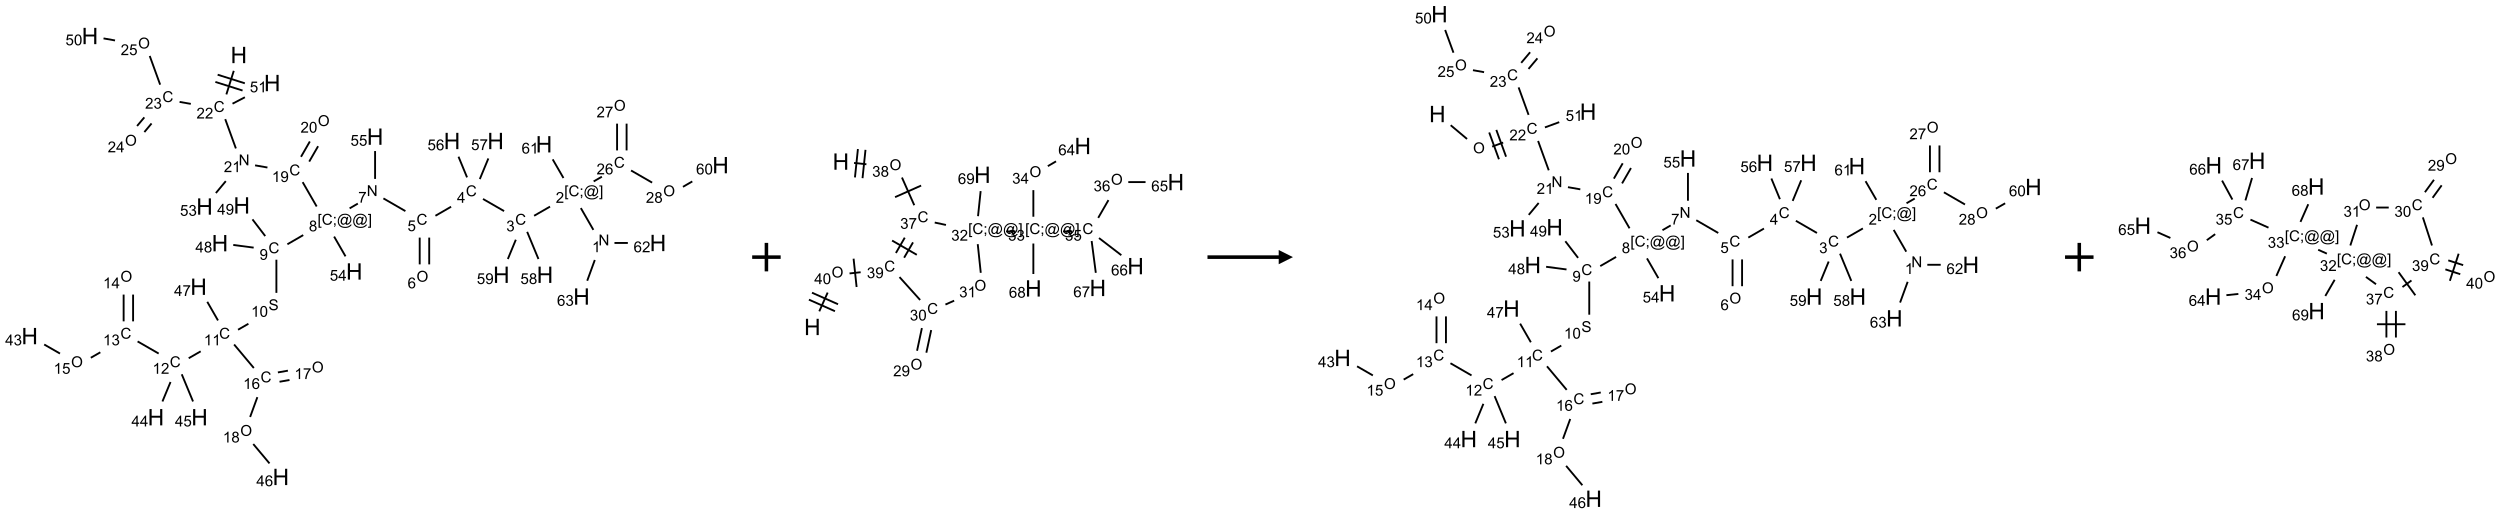 <?xml version="1.0" encoding="UTF-8"?>
<svg xmlns="http://www.w3.org/2000/svg" xmlns:xlink="http://www.w3.org/1999/xlink" width="1755" height="361" viewBox="0 0 1755 361">
<defs>
<g>
<g id="glyph-0-0">
<path d="M 2 0 L 2 -10 L 10 -10 L 10 0 Z M 2.25 -0.25 L 9.75 -0.25 L 9.75 -9.75 L 2.25 -9.75 Z M 2.25 -0.25 "/>
</g>
<g id="glyph-0-1">
<path d="M 1.281 0 L 1.281 -11.453 L 2.797 -11.453 L 2.797 -6.75 L 8.75 -6.75 L 8.75 -11.453 L 10.266 -11.453 L 10.266 0 L 8.75 0 L 8.75 -5.398 L 2.797 -5.398 L 2.797 0 Z M 1.281 0 "/>
</g>
<g id="glyph-1-0">
<path d="M 1.332 0 L 1.332 -6.668 L 6.668 -6.668 L 6.668 0 Z M 1.5 -0.168 L 6.5 -0.168 L 6.5 -6.5 L 1.5 -6.5 Z M 1.5 -0.168 "/>
</g>
<g id="glyph-1-1">
<path d="M 6.27 -2.676 L 7.281 -2.422 C 7.07 -1.594 6.688 -0.961 6.137 -0.523 C 5.586 -0.086 4.914 0.129 4.121 0.129 C 3.297 0.129 2.629 -0.039 2.113 -0.371 C 1.598 -0.707 1.203 -1.191 0.934 -1.828 C 0.664 -2.465 0.531 -3.145 0.531 -3.875 C 0.531 -4.672 0.684 -5.363 0.988 -5.957 C 1.293 -6.547 1.723 -6.996 2.285 -7.305 C 2.844 -7.613 3.461 -7.766 4.137 -7.766 C 4.898 -7.766 5.543 -7.57 6.062 -7.184 C 6.582 -6.793 6.945 -6.246 7.152 -5.543 L 6.156 -5.309 C 5.98 -5.863 5.723 -6.266 5.387 -6.52 C 5.051 -6.773 4.625 -6.902 4.113 -6.902 C 3.527 -6.902 3.039 -6.762 2.645 -6.48 C 2.25 -6.199 1.973 -5.82 1.812 -5.348 C 1.652 -4.871 1.574 -4.383 1.574 -3.879 C 1.574 -3.23 1.668 -2.664 1.855 -2.18 C 2.047 -1.695 2.34 -1.332 2.738 -1.094 C 3.137 -0.855 3.57 -0.734 4.035 -0.734 C 4.602 -0.734 5.082 -0.898 5.473 -1.223 C 5.867 -1.551 6.133 -2.035 6.27 -2.676 Z M 6.27 -2.676 "/>
</g>
<g id="glyph-1-2">
<path d="M 5.371 -0.902 L 5.371 0 L 0.324 0 C 0.316 -0.227 0.352 -0.441 0.434 -0.652 C 0.562 -0.996 0.766 -1.332 1.051 -1.668 C 1.332 -2 1.742 -2.387 2.277 -2.824 C 3.105 -3.504 3.668 -4.043 3.957 -4.441 C 4.25 -4.84 4.395 -5.215 4.395 -5.566 C 4.395 -5.938 4.262 -6.254 3.996 -6.508 C 3.73 -6.762 3.387 -6.891 2.957 -6.891 C 2.508 -6.891 2.145 -6.754 1.875 -6.484 C 1.605 -6.215 1.469 -5.84 1.465 -5.359 L 0.5 -5.457 C 0.566 -6.176 0.812 -6.727 1.246 -7.102 C 1.676 -7.477 2.254 -7.668 2.98 -7.668 C 3.711 -7.668 4.293 -7.465 4.719 -7.059 C 5.145 -6.652 5.359 -6.148 5.359 -5.547 C 5.359 -5.242 5.297 -4.941 5.172 -4.645 C 5.047 -4.352 4.84 -4.039 4.551 -3.715 C 4.262 -3.387 3.777 -2.938 3.105 -2.371 C 2.543 -1.898 2.18 -1.578 2.02 -1.41 C 1.859 -1.242 1.73 -1.07 1.625 -0.902 Z M 5.371 -0.902 "/>
</g>
<g id="glyph-1-3">
<path d="M 0.812 0 L 0.812 -7.637 L 1.848 -7.637 L 5.859 -1.641 L 5.859 -7.637 L 6.828 -7.637 L 6.828 0 L 5.793 0 L 1.781 -6 L 1.781 0 Z M 0.812 0 "/>
</g>
<g id="glyph-1-4">
<path d="M 3.973 0 L 3.035 0 L 3.035 -5.973 C 2.809 -5.758 2.516 -5.543 2.148 -5.328 C 1.781 -5.113 1.453 -4.953 1.16 -4.844 L 1.16 -5.75 C 1.684 -5.996 2.145 -6.297 2.535 -6.645 C 2.93 -6.996 3.207 -7.336 3.371 -7.668 L 3.973 -7.668 Z M 3.973 0 "/>
</g>
<g id="glyph-1-5">
<path d="M 0.582 -1.766 L 1.484 -1.848 C 1.562 -1.426 1.707 -1.117 1.922 -0.926 C 2.137 -0.734 2.414 -0.641 2.75 -0.641 C 3.039 -0.641 3.289 -0.707 3.508 -0.84 C 3.727 -0.973 3.902 -1.148 4.043 -1.367 C 4.18 -1.586 4.297 -1.887 4.391 -2.262 C 4.484 -2.637 4.531 -3.016 4.531 -3.406 C 4.531 -3.449 4.531 -3.512 4.527 -3.594 C 4.34 -3.297 4.082 -3.055 3.758 -2.867 C 3.434 -2.68 3.082 -2.59 2.703 -2.59 C 2.07 -2.59 1.535 -2.816 1.098 -3.277 C 0.66 -3.734 0.441 -4.34 0.441 -5.09 C 0.441 -5.863 0.672 -6.484 1.129 -6.957 C 1.586 -7.43 2.156 -7.668 2.844 -7.668 C 3.34 -7.668 3.793 -7.531 4.207 -7.266 C 4.617 -7 4.93 -6.617 5.145 -6.121 C 5.355 -5.629 5.465 -4.91 5.465 -3.973 C 5.465 -2.996 5.359 -2.223 5.145 -1.645 C 4.934 -1.066 4.617 -0.625 4.199 -0.324 C 3.781 -0.02 3.293 0.129 2.73 0.129 C 2.133 0.129 1.645 -0.035 1.266 -0.367 C 0.887 -0.699 0.66 -1.164 0.582 -1.766 Z M 4.422 -5.137 C 4.422 -5.676 4.277 -6.102 3.992 -6.418 C 3.707 -6.734 3.359 -6.891 2.957 -6.891 C 2.543 -6.891 2.18 -6.719 1.871 -6.379 C 1.562 -6.039 1.406 -5.598 1.406 -5.059 C 1.406 -4.57 1.555 -4.176 1.848 -3.871 C 2.141 -3.566 2.5 -3.418 2.934 -3.418 C 3.367 -3.418 3.723 -3.57 4.004 -3.871 C 4.281 -4.176 4.422 -4.598 4.422 -5.137 Z M 4.422 -5.137 "/>
</g>
<g id="glyph-1-6">
<path d="M 0.723 2.121 L 0.723 -7.637 L 2.793 -7.637 L 2.793 -6.859 L 1.66 -6.859 L 1.66 1.344 L 2.793 1.344 L 2.793 2.121 Z M 0.723 2.121 "/>
</g>
<g id="glyph-1-7">
<path d="M 0.949 -4.465 L 0.949 -5.531 L 2.016 -5.531 L 2.016 -4.465 Z M 0.949 0 L 0.949 -1.066 L 2.016 -1.066 L 2.016 0 C 2.016 0.391 1.945 0.711 1.809 0.949 C 1.668 1.191 1.449 1.379 1.145 1.512 L 0.887 1.109 C 1.082 1.023 1.23 0.895 1.324 0.727 C 1.418 0.559 1.469 0.316 1.48 0 Z M 0.949 0 "/>
</g>
<g id="glyph-1-8">
<path d="M 6.047 -0.848 C 5.82 -0.59 5.57 -0.379 5.289 -0.223 C 5.008 -0.062 4.73 0.016 4.449 0.016 C 4.141 0.016 3.84 -0.074 3.547 -0.254 C 3.254 -0.434 3.02 -0.715 2.836 -1.09 C 2.652 -1.465 2.562 -1.875 2.562 -2.324 C 2.562 -2.875 2.703 -3.43 2.988 -3.98 C 3.27 -4.535 3.621 -4.953 4.043 -5.23 C 4.461 -5.508 4.871 -5.645 5.266 -5.645 C 5.566 -5.645 5.855 -5.566 6.129 -5.41 C 6.402 -5.25 6.641 -5.012 6.84 -4.688 L 7.016 -5.496 L 7.949 -5.496 L 7.199 -2 C 7.094 -1.516 7.043 -1.246 7.043 -1.191 C 7.043 -1.098 7.078 -1.02 7.148 -0.949 C 7.219 -0.883 7.305 -0.848 7.406 -0.848 C 7.59 -0.848 7.832 -0.953 8.129 -1.168 C 8.527 -1.445 8.84 -1.816 9.07 -2.285 C 9.301 -2.75 9.418 -3.234 9.418 -3.73 C 9.418 -4.309 9.27 -4.852 8.973 -5.355 C 8.676 -5.859 8.23 -6.262 7.645 -6.562 C 7.055 -6.863 6.406 -7.016 5.691 -7.016 C 4.879 -7.016 4.137 -6.824 3.465 -6.445 C 2.793 -6.066 2.273 -5.52 1.902 -4.809 C 1.535 -4.098 1.348 -3.34 1.348 -2.527 C 1.348 -1.676 1.535 -0.941 1.902 -0.328 C 2.273 0.285 2.809 0.742 3.508 1.035 C 4.207 1.328 4.984 1.473 5.832 1.473 C 6.742 1.473 7.504 1.32 8.121 1.016 C 8.734 0.711 9.195 0.34 9.5 -0.098 L 10.441 -0.098 C 10.266 0.266 9.961 0.637 9.531 1.016 C 9.102 1.395 8.59 1.695 7.996 1.914 C 7.402 2.133 6.688 2.246 5.848 2.246 C 5.078 2.246 4.367 2.145 3.715 1.949 C 3.066 1.75 2.512 1.453 2.051 1.055 C 1.594 0.656 1.25 0.199 1.016 -0.316 C 0.723 -0.973 0.578 -1.684 0.578 -2.441 C 0.578 -3.289 0.75 -4.098 1.098 -4.863 C 1.523 -5.805 2.125 -6.527 2.902 -7.027 C 3.684 -7.527 4.629 -7.777 5.738 -7.777 C 6.602 -7.777 7.375 -7.602 8.059 -7.246 C 8.746 -6.895 9.285 -6.371 9.684 -5.672 C 10.02 -5.07 10.188 -4.418 10.188 -3.715 C 10.188 -2.707 9.832 -1.812 9.125 -1.031 C 8.492 -0.328 7.801 0.02 7.051 0.02 C 6.812 0.02 6.617 -0.016 6.473 -0.09 C 6.324 -0.16 6.215 -0.266 6.145 -0.402 C 6.102 -0.488 6.066 -0.637 6.047 -0.848 Z M 3.527 -2.262 C 3.527 -1.785 3.641 -1.414 3.863 -1.152 C 4.09 -0.887 4.348 -0.754 4.641 -0.754 C 4.836 -0.754 5.039 -0.812 5.254 -0.93 C 5.469 -1.047 5.676 -1.219 5.871 -1.449 C 6.066 -1.676 6.23 -1.969 6.355 -2.32 C 6.48 -2.672 6.543 -3.027 6.543 -3.379 C 6.543 -3.852 6.426 -4.219 6.191 -4.48 C 5.957 -4.738 5.672 -4.871 5.332 -4.871 C 5.109 -4.871 4.902 -4.812 4.707 -4.699 C 4.512 -4.586 4.32 -4.406 4.137 -4.156 C 3.953 -3.906 3.805 -3.602 3.691 -3.246 C 3.582 -2.887 3.527 -2.559 3.527 -2.262 Z M 3.527 -2.262 "/>
</g>
<g id="glyph-1-9">
<path d="M 2.27 2.121 L 0.203 2.121 L 0.203 1.344 L 1.332 1.344 L 1.332 -6.859 L 0.203 -6.859 L 0.203 -7.637 L 2.27 -7.637 Z M 2.27 2.121 "/>
</g>
<g id="glyph-1-10">
<path d="M 1.887 -4.141 C 1.496 -4.281 1.207 -4.484 1.02 -4.75 C 0.832 -5.016 0.738 -5.328 0.738 -5.699 C 0.738 -6.254 0.938 -6.719 1.34 -7.098 C 1.738 -7.477 2.27 -7.668 2.934 -7.668 C 3.598 -7.668 4.137 -7.473 4.543 -7.086 C 4.949 -6.699 5.152 -6.227 5.152 -5.672 C 5.152 -5.316 5.059 -5.008 4.871 -4.746 C 4.688 -4.484 4.406 -4.281 4.027 -4.141 C 4.496 -3.988 4.852 -3.742 5.098 -3.402 C 5.34 -3.062 5.465 -2.656 5.465 -2.184 C 5.465 -1.531 5.234 -0.98 4.77 -0.535 C 4.309 -0.09 3.703 0.129 2.949 0.129 C 2.195 0.129 1.586 -0.094 1.125 -0.539 C 0.664 -0.984 0.434 -1.543 0.434 -2.207 C 0.434 -2.703 0.559 -3.121 0.809 -3.457 C 1.062 -3.793 1.422 -4.02 1.887 -4.141 Z M 1.699 -5.73 C 1.699 -5.367 1.812 -5.074 2.047 -4.844 C 2.281 -4.613 2.582 -4.5 2.953 -4.5 C 3.312 -4.5 3.609 -4.613 3.84 -4.84 C 4.07 -5.066 4.188 -5.348 4.188 -5.676 C 4.188 -6.02 4.07 -6.309 3.832 -6.543 C 3.594 -6.777 3.297 -6.895 2.941 -6.895 C 2.586 -6.895 2.289 -6.781 2.051 -6.551 C 1.816 -6.324 1.699 -6.047 1.699 -5.73 Z M 1.395 -2.203 C 1.395 -1.938 1.461 -1.676 1.586 -1.426 C 1.711 -1.176 1.902 -0.984 2.152 -0.848 C 2.402 -0.711 2.672 -0.641 2.957 -0.641 C 3.406 -0.641 3.777 -0.785 4.066 -1.074 C 4.359 -1.363 4.504 -1.727 4.504 -2.172 C 4.504 -2.625 4.355 -2.996 4.055 -3.293 C 3.754 -3.586 3.379 -3.734 2.926 -3.734 C 2.484 -3.734 2.121 -3.59 1.832 -3.297 C 1.543 -3.004 1.395 -2.641 1.395 -2.203 Z M 1.395 -2.203 "/>
</g>
<g id="glyph-1-11">
<path d="M 0.504 -6.637 L 0.504 -7.535 L 5.449 -7.535 L 5.449 -6.809 C 4.961 -6.289 4.48 -5.602 4.004 -4.746 C 3.527 -3.887 3.156 -3.004 2.895 -2.098 C 2.707 -1.461 2.59 -0.762 2.535 0 L 1.574 0 C 1.582 -0.602 1.703 -1.328 1.926 -2.176 C 2.152 -3.027 2.477 -3.848 2.898 -4.637 C 3.32 -5.426 3.77 -6.094 4.246 -6.637 Z M 0.504 -6.637 "/>
</g>
<g id="glyph-1-12">
<path d="M 0.441 -2 L 1.426 -2.082 C 1.5 -1.605 1.668 -1.242 1.934 -1.004 C 2.199 -0.762 2.52 -0.641 2.895 -0.641 C 3.348 -0.641 3.73 -0.812 4.043 -1.152 C 4.355 -1.492 4.512 -1.941 4.512 -2.504 C 4.512 -3.039 4.359 -3.461 4.059 -3.77 C 3.758 -4.078 3.367 -4.234 2.879 -4.234 C 2.578 -4.234 2.305 -4.164 2.062 -4.027 C 1.82 -3.891 1.629 -3.715 1.488 -3.496 L 0.609 -3.609 L 1.348 -7.531 L 5.145 -7.531 L 5.145 -6.637 L 2.098 -6.637 L 1.688 -4.582 C 2.145 -4.902 2.625 -5.062 3.129 -5.062 C 3.797 -5.062 4.359 -4.832 4.816 -4.371 C 5.277 -3.91 5.504 -3.312 5.504 -2.59 C 5.504 -1.898 5.305 -1.301 4.902 -0.797 C 4.41 -0.18 3.742 0.129 2.895 0.129 C 2.199 0.129 1.633 -0.062 1.195 -0.453 C 0.758 -0.844 0.504 -1.359 0.441 -2 Z M 0.441 -2 "/>
</g>
<g id="glyph-1-13">
<path d="M 3.449 0 L 3.449 -1.828 L 0.137 -1.828 L 0.137 -2.688 L 3.621 -7.637 L 4.387 -7.637 L 4.387 -2.688 L 5.418 -2.688 L 5.418 -1.828 L 4.387 -1.828 L 4.387 0 Z M 3.449 -2.688 L 3.449 -6.129 L 1.059 -2.688 Z M 3.449 -2.688 "/>
</g>
<g id="glyph-1-14">
<path d="M 0.449 -2.016 L 1.387 -2.141 C 1.492 -1.609 1.676 -1.227 1.934 -0.992 C 2.191 -0.758 2.508 -0.641 2.879 -0.641 C 3.32 -0.641 3.695 -0.793 3.996 -1.098 C 4.301 -1.402 4.453 -1.781 4.453 -2.234 C 4.453 -2.664 4.312 -3.02 4.031 -3.301 C 3.75 -3.578 3.391 -3.719 2.957 -3.719 C 2.781 -3.719 2.562 -3.684 2.297 -3.613 L 2.402 -4.438 C 2.465 -4.43 2.516 -4.426 2.551 -4.426 C 2.949 -4.426 3.312 -4.531 3.629 -4.738 C 3.949 -4.949 4.109 -5.27 4.109 -5.703 C 4.109 -6.047 3.992 -6.332 3.762 -6.559 C 3.527 -6.785 3.227 -6.895 2.859 -6.895 C 2.496 -6.895 2.191 -6.781 1.949 -6.551 C 1.707 -6.324 1.547 -5.98 1.48 -5.52 L 0.543 -5.688 C 0.656 -6.316 0.918 -6.805 1.324 -7.148 C 1.73 -7.492 2.234 -7.668 2.84 -7.668 C 3.254 -7.668 3.641 -7.578 3.988 -7.398 C 4.34 -7.219 4.609 -6.977 4.793 -6.668 C 4.98 -6.359 5.074 -6.031 5.074 -5.684 C 5.074 -5.352 4.984 -5.051 4.809 -4.781 C 4.629 -4.512 4.367 -4.297 4.02 -4.137 C 4.473 -4.031 4.824 -3.816 5.074 -3.488 C 5.324 -3.16 5.449 -2.75 5.449 -2.254 C 5.449 -1.59 5.203 -1.023 4.719 -0.559 C 4.234 -0.098 3.617 0.137 2.875 0.137 C 2.203 0.137 1.648 -0.062 1.207 -0.465 C 0.762 -0.863 0.512 -1.379 0.449 -2.016 Z M 0.449 -2.016 "/>
</g>
<g id="glyph-1-15">
<path d="M 5.309 -5.766 L 4.375 -5.691 C 4.293 -6.059 4.172 -6.328 4.02 -6.496 C 3.766 -6.762 3.453 -6.895 3.082 -6.895 C 2.785 -6.895 2.523 -6.812 2.297 -6.645 C 2 -6.43 1.77 -6.117 1.598 -5.703 C 1.43 -5.289 1.34 -4.703 1.332 -3.938 C 1.559 -4.281 1.836 -4.535 2.16 -4.703 C 2.488 -4.871 2.828 -4.953 3.188 -4.953 C 3.812 -4.953 4.344 -4.723 4.785 -4.262 C 5.223 -3.801 5.441 -3.207 5.441 -2.48 C 5.441 -2 5.34 -1.555 5.133 -1.145 C 4.926 -0.73 4.641 -0.418 4.281 -0.199 C 3.922 0.02 3.512 0.129 3.051 0.129 C 2.27 0.129 1.633 -0.156 1.141 -0.73 C 0.648 -1.305 0.402 -2.254 0.402 -3.574 C 0.402 -5.051 0.672 -6.121 1.219 -6.793 C 1.695 -7.375 2.336 -7.668 3.141 -7.668 C 3.742 -7.668 4.234 -7.5 4.617 -7.16 C 5 -6.824 5.23 -6.359 5.309 -5.766 Z M 1.48 -2.473 C 1.48 -2.152 1.547 -1.844 1.684 -1.547 C 1.82 -1.25 2.016 -1.027 2.262 -0.871 C 2.508 -0.719 2.766 -0.641 3.035 -0.641 C 3.434 -0.641 3.773 -0.801 4.059 -1.121 C 4.344 -1.441 4.484 -1.875 4.484 -2.422 C 4.484 -2.949 4.344 -3.367 4.062 -3.668 C 3.781 -3.973 3.426 -4.125 3 -4.125 C 2.578 -4.125 2.219 -3.973 1.922 -3.668 C 1.625 -3.363 1.48 -2.969 1.48 -2.473 Z M 1.48 -2.473 "/>
</g>
<g id="glyph-1-16">
<path d="M 0.516 -3.719 C 0.516 -4.984 0.855 -5.977 1.535 -6.695 C 2.215 -7.414 3.094 -7.77 4.172 -7.77 C 4.875 -7.77 5.512 -7.602 6.078 -7.266 C 6.645 -6.93 7.074 -6.461 7.371 -5.855 C 7.668 -5.254 7.816 -4.57 7.816 -3.809 C 7.816 -3.035 7.66 -2.34 7.348 -1.73 C 7.035 -1.117 6.594 -0.656 6.02 -0.34 C 5.449 -0.027 4.828 0.129 4.168 0.129 C 3.449 0.129 2.805 -0.043 2.238 -0.391 C 1.672 -0.738 1.246 -1.211 0.953 -1.812 C 0.66 -2.414 0.516 -3.047 0.516 -3.719 Z M 1.559 -3.703 C 1.559 -2.781 1.805 -2.059 2.301 -1.527 C 2.793 -1 3.414 -0.734 4.16 -0.734 C 4.922 -0.734 5.547 -1 6.039 -1.535 C 6.531 -2.07 6.777 -2.828 6.777 -3.812 C 6.777 -4.434 6.672 -4.977 6.461 -5.441 C 6.25 -5.902 5.945 -6.262 5.539 -6.52 C 5.133 -6.773 4.68 -6.902 4.176 -6.902 C 3.461 -6.902 2.848 -6.656 2.332 -6.164 C 1.816 -5.672 1.559 -4.852 1.559 -3.703 Z M 1.559 -3.703 "/>
</g>
<g id="glyph-1-17">
<path d="M 0.441 -3.766 C 0.441 -4.668 0.535 -5.395 0.723 -5.945 C 0.906 -6.496 1.184 -6.922 1.551 -7.219 C 1.918 -7.516 2.375 -7.668 2.934 -7.668 C 3.344 -7.668 3.703 -7.586 4.012 -7.418 C 4.32 -7.254 4.574 -7.016 4.777 -6.707 C 4.977 -6.395 5.137 -6.016 5.25 -5.57 C 5.363 -5.125 5.422 -4.523 5.422 -3.766 C 5.422 -2.871 5.328 -2.148 5.145 -1.598 C 4.961 -1.047 4.688 -0.621 4.32 -0.32 C 3.953 -0.02 3.492 0.129 2.934 0.129 C 2.195 0.129 1.617 -0.133 1.199 -0.66 C 0.695 -1.297 0.441 -2.332 0.441 -3.766 Z M 1.406 -3.766 C 1.406 -2.512 1.555 -1.68 1.848 -1.262 C 2.141 -0.848 2.5 -0.641 2.934 -0.641 C 3.363 -0.641 3.727 -0.848 4.02 -1.266 C 4.312 -1.684 4.457 -2.516 4.457 -3.766 C 4.457 -5.023 4.312 -5.859 4.02 -6.27 C 3.727 -6.684 3.359 -6.891 2.922 -6.891 C 2.492 -6.891 2.148 -6.707 1.891 -6.344 C 1.566 -5.879 1.406 -5.02 1.406 -3.766 Z M 1.406 -3.766 "/>
</g>
<g id="glyph-1-18">
<path d="M 0.48 -2.453 L 1.434 -2.535 C 1.477 -2.152 1.582 -1.84 1.746 -1.598 C 1.91 -1.352 2.168 -1.152 2.516 -1.004 C 2.863 -0.852 3.254 -0.777 3.688 -0.777 C 4.074 -0.777 4.414 -0.832 4.707 -0.949 C 5.004 -1.062 5.223 -1.219 5.367 -1.418 C 5.512 -1.617 5.582 -1.836 5.582 -2.074 C 5.582 -2.312 5.516 -2.523 5.375 -2.699 C 5.234 -2.879 5.008 -3.031 4.688 -3.152 C 4.484 -3.23 4.031 -3.355 3.328 -3.523 C 2.625 -3.691 2.137 -3.852 1.855 -4 C 1.488 -4.191 1.219 -4.43 1.039 -4.711 C 0.859 -4.992 0.77 -5.312 0.77 -5.66 C 0.77 -6.047 0.879 -6.406 1.098 -6.742 C 1.316 -7.078 1.637 -7.332 2.059 -7.504 C 2.477 -7.68 2.945 -7.766 3.457 -7.766 C 4.023 -7.766 4.523 -7.676 4.957 -7.492 C 5.387 -7.309 5.719 -7.043 5.953 -6.688 C 6.188 -6.332 6.312 -5.934 6.328 -5.484 L 5.359 -5.41 C 5.309 -5.895 5.133 -6.258 4.832 -6.504 C 4.531 -6.75 4.086 -6.875 3.5 -6.875 C 2.891 -6.875 2.445 -6.762 2.164 -6.539 C 1.883 -6.316 1.746 -6.047 1.746 -5.73 C 1.746 -5.457 1.844 -5.23 2.043 -5.051 C 2.238 -4.875 2.742 -4.695 3.566 -4.508 C 4.387 -4.32 4.949 -4.16 5.254 -4.02 C 5.699 -3.816 6.027 -3.555 6.238 -3.242 C 6.449 -2.93 6.559 -2.566 6.559 -2.156 C 6.559 -1.75 6.441 -1.367 6.207 -1.008 C 5.977 -0.648 5.641 -0.367 5.207 -0.168 C 4.77 0.031 4.281 0.129 3.734 0.129 C 3.043 0.129 2.465 0.031 1.996 -0.172 C 1.531 -0.375 1.164 -0.676 0.898 -1.082 C 0.633 -1.484 0.492 -1.941 0.48 -2.453 Z M 0.48 -2.453 "/>
</g>
</g>
</defs>
<path fill="none" stroke-width="0.033" stroke-linecap="butt" stroke-linejoin="miter" stroke="rgb(0%, 0%, 0%)" stroke-opacity="1" stroke-miterlimit="10" d="M 3.582 0.611 L 3.452 1.025 " transform="matrix(40, 0, 0, 40, 20.83, 25.275)"/>
<path fill="none" stroke-width="0.033" stroke-linecap="butt" stroke-linejoin="miter" stroke="rgb(0%, 0%, 0%)" stroke-opacity="1" stroke-miterlimit="10" d="M 3.259 0.806 L 3.736 0.957 " transform="matrix(40, 0, 0, 40, 20.83, 25.275)"/>
<path fill="none" stroke-width="0.033" stroke-linecap="butt" stroke-linejoin="miter" stroke="rgb(0%, 0%, 0%)" stroke-opacity="1" stroke-miterlimit="10" d="M 3.299 0.679 L 3.776 0.83 " transform="matrix(40, 0, 0, 40, 20.83, 25.275)"/>
<path fill="none" stroke-width="0.033" stroke-linecap="butt" stroke-linejoin="miter" stroke="rgb(0%, 0%, 0%)" stroke-opacity="1" stroke-miterlimit="10" d="M 3.432 1.459 L 3.619 1.973 " transform="matrix(40, 0, 0, 40, 20.83, 25.275)"/>
<path fill="none" stroke-width="0.033" stroke-linecap="butt" stroke-linejoin="miter" stroke="rgb(0%, 0%, 0%)" stroke-opacity="1" stroke-miterlimit="10" d="M 3.956 2.27 L 4.173 2.308 " transform="matrix(40, 0, 0, 40, 20.83, 25.275)"/>
<path fill="none" stroke-width="0.033" stroke-linecap="butt" stroke-linejoin="miter" stroke="rgb(0%, 0%, 0%)" stroke-opacity="1" stroke-miterlimit="10" d="M 4.791 2.565 L 5.037 2.992 " transform="matrix(40, 0, 0, 40, 20.83, 25.275)"/>
<path fill="none" stroke-width="0.033" stroke-linecap="butt" stroke-linejoin="miter" stroke="rgb(0%, 0%, 0%)" stroke-opacity="1" stroke-miterlimit="10" d="M 5.615 3.025 L 5.759 2.941 " transform="matrix(40, 0, 0, 40, 20.83, 25.275)"/>
<path fill="none" stroke-width="0.033" stroke-linecap="butt" stroke-linejoin="miter" stroke="rgb(0%, 0%, 0%)" stroke-opacity="1" stroke-miterlimit="10" d="M 6.208 2.85 L 6.594 3.073 " transform="matrix(40, 0, 0, 40, 20.83, 25.275)"/>
<path fill="none" stroke-width="0.033" stroke-linecap="butt" stroke-linejoin="miter" stroke="rgb(0%, 0%, 0%)" stroke-opacity="1" stroke-miterlimit="10" d="M 7.121 3.155 L 7.396 2.996 " transform="matrix(40, 0, 0, 40, 20.83, 25.275)"/>
<path fill="none" stroke-width="0.033" stroke-linecap="butt" stroke-linejoin="miter" stroke="rgb(0%, 0%, 0%)" stroke-opacity="1" stroke-miterlimit="10" d="M 7.956 2.86 L 8.326 3.073 " transform="matrix(40, 0, 0, 40, 20.83, 25.275)"/>
<path fill="none" stroke-width="0.033" stroke-linecap="butt" stroke-linejoin="miter" stroke="rgb(0%, 0%, 0%)" stroke-opacity="1" stroke-miterlimit="10" d="M 8.853 3.155 L 9.132 2.994 " transform="matrix(40, 0, 0, 40, 20.83, 25.275)"/>
<path fill="none" stroke-width="0.033" stroke-linecap="butt" stroke-linejoin="miter" stroke="rgb(0%, 0%, 0%)" stroke-opacity="1" stroke-miterlimit="10" d="M 9.673 3.02 L 9.893 3.402 " transform="matrix(40, 0, 0, 40, 20.83, 25.275)"/>
<path fill="none" stroke-width="0.033" stroke-linecap="butt" stroke-linejoin="miter" stroke="rgb(0%, 0%, 0%)" stroke-opacity="1" stroke-miterlimit="10" d="M 10.263 3.632 L 10.498 3.632 " transform="matrix(40, 0, 0, 40, 20.83, 25.275)"/>
<path fill="none" stroke-width="0.033" stroke-linecap="butt" stroke-linejoin="miter" stroke="rgb(0%, 0%, 0%)" stroke-opacity="1" stroke-miterlimit="10" d="M 9.918 3.931 L 9.785 4.295 " transform="matrix(40, 0, 0, 40, 20.83, 25.275)"/>
<path fill="none" stroke-width="0.033" stroke-linecap="butt" stroke-linejoin="miter" stroke="rgb(0%, 0%, 0%)" stroke-opacity="1" stroke-miterlimit="10" d="M 9.898 2.552 L 10.042 2.469 " transform="matrix(40, 0, 0, 40, 20.83, 25.275)"/>
<path fill="none" stroke-width="0.033" stroke-linecap="butt" stroke-linejoin="miter" stroke="rgb(0%, 0%, 0%)" stroke-opacity="1" stroke-miterlimit="10" d="M 10.476 2.008 L 10.476 1.538 " transform="matrix(40, 0, 0, 40, 20.83, 25.275)"/>
<path fill="none" stroke-width="0.033" stroke-linecap="butt" stroke-linejoin="miter" stroke="rgb(0%, 0%, 0%)" stroke-opacity="1" stroke-miterlimit="10" d="M 10.309 2.008 L 10.309 1.538 " transform="matrix(40, 0, 0, 40, 20.83, 25.275)"/>
<path fill="none" stroke-width="0.033" stroke-linecap="butt" stroke-linejoin="miter" stroke="rgb(0%, 0%, 0%)" stroke-opacity="1" stroke-miterlimit="10" d="M 10.554 2.36 L 10.924 2.573 " transform="matrix(40, 0, 0, 40, 20.83, 25.275)"/>
<path fill="none" stroke-width="0.033" stroke-linecap="butt" stroke-linejoin="miter" stroke="rgb(0%, 0%, 0%)" stroke-opacity="1" stroke-miterlimit="10" d="M 11.465 2.647 L 11.629 2.552 " transform="matrix(40, 0, 0, 40, 20.83, 25.275)"/>
<path fill="none" stroke-width="0.033" stroke-linecap="butt" stroke-linejoin="miter" stroke="rgb(0%, 0%, 0%)" stroke-opacity="1" stroke-miterlimit="10" d="M 9.368 2.492 L 9.179 2.165 " transform="matrix(40, 0, 0, 40, 20.83, 25.275)"/>
<path fill="none" stroke-width="0.033" stroke-linecap="butt" stroke-linejoin="miter" stroke="rgb(0%, 0%, 0%)" stroke-opacity="1" stroke-miterlimit="10" d="M 8.731 3.437 L 8.929 3.914 " transform="matrix(40, 0, 0, 40, 20.83, 25.275)"/>
<path fill="none" stroke-width="0.033" stroke-linecap="butt" stroke-linejoin="miter" stroke="rgb(0%, 0%, 0%)" stroke-opacity="1" stroke-miterlimit="10" d="M 8.532 3.575 L 8.392 3.914 " transform="matrix(40, 0, 0, 40, 20.83, 25.275)"/>
<path fill="none" stroke-width="0.033" stroke-linecap="butt" stroke-linejoin="miter" stroke="rgb(0%, 0%, 0%)" stroke-opacity="1" stroke-miterlimit="10" d="M 7.676 2.481 L 7.526 2.118 " transform="matrix(40, 0, 0, 40, 20.83, 25.275)"/>
<path fill="none" stroke-width="0.033" stroke-linecap="butt" stroke-linejoin="miter" stroke="rgb(0%, 0%, 0%)" stroke-opacity="1" stroke-miterlimit="10" d="M 7.9 2.511 L 8.05 2.149 " transform="matrix(40, 0, 0, 40, 20.83, 25.275)"/>
<path fill="none" stroke-width="0.033" stroke-linecap="butt" stroke-linejoin="miter" stroke="rgb(0%, 0%, 0%)" stroke-opacity="1" stroke-miterlimit="10" d="M 6.845 3.538 L 6.845 4.008 " transform="matrix(40, 0, 0, 40, 20.83, 25.275)"/>
<path fill="none" stroke-width="0.033" stroke-linecap="butt" stroke-linejoin="miter" stroke="rgb(0%, 0%, 0%)" stroke-opacity="1" stroke-miterlimit="10" d="M 7.012 3.538 L 7.012 4.008 " transform="matrix(40, 0, 0, 40, 20.83, 25.275)"/>
<path fill="none" stroke-width="0.033" stroke-linecap="butt" stroke-linejoin="miter" stroke="rgb(0%, 0%, 0%)" stroke-opacity="1" stroke-miterlimit="10" d="M 6.062 2.508 L 6.062 2.019 " transform="matrix(40, 0, 0, 40, 20.83, 25.275)"/>
<path fill="none" stroke-width="0.033" stroke-linecap="butt" stroke-linejoin="miter" stroke="rgb(0%, 0%, 0%)" stroke-opacity="1" stroke-miterlimit="10" d="M 4.801 3.494 L 4.523 3.655 " transform="matrix(40, 0, 0, 40, 20.83, 25.275)"/>
<path fill="none" stroke-width="0.033" stroke-linecap="butt" stroke-linejoin="miter" stroke="rgb(0%, 0%, 0%)" stroke-opacity="1" stroke-miterlimit="10" d="M 4.33 3.926 L 4.33 4.508 " transform="matrix(40, 0, 0, 40, 20.83, 25.275)"/>
<path fill="none" stroke-width="0.033" stroke-linecap="butt" stroke-linejoin="miter" stroke="rgb(0%, 0%, 0%)" stroke-opacity="1" stroke-miterlimit="10" d="M 3.839 5.05 L 3.657 5.155 " transform="matrix(40, 0, 0, 40, 20.83, 25.275)"/>
<path fill="none" stroke-width="0.033" stroke-linecap="butt" stroke-linejoin="miter" stroke="rgb(0%, 0%, 0%)" stroke-opacity="1" stroke-miterlimit="10" d="M 3.001 5.534 L 2.791 5.655 " transform="matrix(40, 0, 0, 40, 20.83, 25.275)"/>
<path fill="none" stroke-width="0.033" stroke-linecap="butt" stroke-linejoin="miter" stroke="rgb(0%, 0%, 0%)" stroke-opacity="1" stroke-miterlimit="10" d="M 2.264 5.573 L 1.894 5.36 " transform="matrix(40, 0, 0, 40, 20.83, 25.275)"/>
<path fill="none" stroke-width="0.033" stroke-linecap="butt" stroke-linejoin="miter" stroke="rgb(0%, 0%, 0%)" stroke-opacity="1" stroke-miterlimit="10" d="M 1.815 5.008 L 1.815 4.538 " transform="matrix(40, 0, 0, 40, 20.83, 25.275)"/>
<path fill="none" stroke-width="0.033" stroke-linecap="butt" stroke-linejoin="miter" stroke="rgb(0%, 0%, 0%)" stroke-opacity="1" stroke-miterlimit="10" d="M 1.649 5.008 L 1.649 4.538 " transform="matrix(40, 0, 0, 40, 20.83, 25.275)"/>
<path fill="none" stroke-width="0.033" stroke-linecap="butt" stroke-linejoin="miter" stroke="rgb(0%, 0%, 0%)" stroke-opacity="1" stroke-miterlimit="10" d="M 1.24 5.551 L 1.073 5.647 " transform="matrix(40, 0, 0, 40, 20.83, 25.275)"/>
<path fill="none" stroke-width="0.033" stroke-linecap="butt" stroke-linejoin="miter" stroke="rgb(0%, 0%, 0%)" stroke-opacity="1" stroke-miterlimit="10" d="M 0.532 5.573 L 0.255 5.414 " transform="matrix(40, 0, 0, 40, 20.83, 25.275)"/>
<path fill="none" stroke-width="0.033" stroke-linecap="butt" stroke-linejoin="miter" stroke="rgb(0%, 0%, 0%)" stroke-opacity="1" stroke-miterlimit="10" d="M 2.472 6.072 L 2.33 6.414 " transform="matrix(40, 0, 0, 40, 20.83, 25.275)"/>
<path fill="none" stroke-width="0.033" stroke-linecap="butt" stroke-linejoin="miter" stroke="rgb(0%, 0%, 0%)" stroke-opacity="1" stroke-miterlimit="10" d="M 2.669 5.937 L 2.867 6.414 " transform="matrix(40, 0, 0, 40, 20.83, 25.275)"/>
<path fill="none" stroke-width="0.033" stroke-linecap="butt" stroke-linejoin="miter" stroke="rgb(0%, 0%, 0%)" stroke-opacity="1" stroke-miterlimit="10" d="M 3.588 5.414 L 3.934 5.827 " transform="matrix(40, 0, 0, 40, 20.83, 25.275)"/>
<path fill="none" stroke-width="0.033" stroke-linecap="butt" stroke-linejoin="miter" stroke="rgb(0%, 0%, 0%)" stroke-opacity="1" stroke-miterlimit="10" d="M 4.385 6.068 L 4.56 6.037 " transform="matrix(40, 0, 0, 40, 20.83, 25.275)"/>
<path fill="none" stroke-width="0.033" stroke-linecap="butt" stroke-linejoin="miter" stroke="rgb(0%, 0%, 0%)" stroke-opacity="1" stroke-miterlimit="10" d="M 4.356 5.904 L 4.532 5.873 " transform="matrix(40, 0, 0, 40, 20.83, 25.275)"/>
<path fill="none" stroke-width="0.033" stroke-linecap="butt" stroke-linejoin="miter" stroke="rgb(0%, 0%, 0%)" stroke-opacity="1" stroke-miterlimit="10" d="M 3.996 6.338 L 3.869 6.686 " transform="matrix(40, 0, 0, 40, 20.83, 25.275)"/>
<path fill="none" stroke-width="0.033" stroke-linecap="butt" stroke-linejoin="miter" stroke="rgb(0%, 0%, 0%)" stroke-opacity="1" stroke-miterlimit="10" d="M 3.924 7.161 L 4.209 7.501 " transform="matrix(40, 0, 0, 40, 20.83, 25.275)"/>
<path fill="none" stroke-width="0.033" stroke-linecap="butt" stroke-linejoin="miter" stroke="rgb(0%, 0%, 0%)" stroke-opacity="1" stroke-miterlimit="10" d="M 3.305 4.992 L 3.117 4.665 " transform="matrix(40, 0, 0, 40, 20.83, 25.275)"/>
<path fill="none" stroke-width="0.033" stroke-linecap="butt" stroke-linejoin="miter" stroke="rgb(0%, 0%, 0%)" stroke-opacity="1" stroke-miterlimit="10" d="M 3.931 3.714 L 3.573 3.667 " transform="matrix(40, 0, 0, 40, 20.83, 25.275)"/>
<path fill="none" stroke-width="0.033" stroke-linecap="butt" stroke-linejoin="miter" stroke="rgb(0%, 0%, 0%)" stroke-opacity="1" stroke-miterlimit="10" d="M 4.134 3.511 L 3.91 3.218 " transform="matrix(40, 0, 0, 40, 20.83, 25.275)"/>
<path fill="none" stroke-width="0.033" stroke-linecap="butt" stroke-linejoin="miter" stroke="rgb(0%, 0%, 0%)" stroke-opacity="1" stroke-miterlimit="10" d="M 5.343 3.52 L 5.543 3.867 " transform="matrix(40, 0, 0, 40, 20.83, 25.275)"/>
<path fill="none" stroke-width="0.033" stroke-linecap="butt" stroke-linejoin="miter" stroke="rgb(0%, 0%, 0%)" stroke-opacity="1" stroke-miterlimit="10" d="M 4.906 2.204 L 5.062 1.934 " transform="matrix(40, 0, 0, 40, 20.83, 25.275)"/>
<path fill="none" stroke-width="0.033" stroke-linecap="butt" stroke-linejoin="miter" stroke="rgb(0%, 0%, 0%)" stroke-opacity="1" stroke-miterlimit="10" d="M 4.762 2.12 L 4.917 1.851 " transform="matrix(40, 0, 0, 40, 20.83, 25.275)"/>
<path fill="none" stroke-width="0.033" stroke-linecap="butt" stroke-linejoin="miter" stroke="rgb(0%, 0%, 0%)" stroke-opacity="1" stroke-miterlimit="10" d="M 3.442 2.547 L 3.268 2.756 " transform="matrix(40, 0, 0, 40, 20.83, 25.275)"/>
<path fill="none" stroke-width="0.033" stroke-linecap="butt" stroke-linejoin="miter" stroke="rgb(0%, 0%, 0%)" stroke-opacity="1" stroke-miterlimit="10" d="M 2.828 1.191 L 2.631 1.157 " transform="matrix(40, 0, 0, 40, 20.83, 25.275)"/>
<path fill="none" stroke-width="0.033" stroke-linecap="butt" stroke-linejoin="miter" stroke="rgb(0%, 0%, 0%)" stroke-opacity="1" stroke-miterlimit="10" d="M 2.012 1.428 L 1.885 1.579 " transform="matrix(40, 0, 0, 40, 20.83, 25.275)"/>
<path fill="none" stroke-width="0.033" stroke-linecap="butt" stroke-linejoin="miter" stroke="rgb(0%, 0%, 0%)" stroke-opacity="1" stroke-miterlimit="10" d="M 2.139 1.535 L 2.013 1.686 " transform="matrix(40, 0, 0, 40, 20.83, 25.275)"/>
<path fill="none" stroke-width="0.033" stroke-linecap="butt" stroke-linejoin="miter" stroke="rgb(0%, 0%, 0%)" stroke-opacity="1" stroke-miterlimit="10" d="M 2.29 0.854 L 2.107 0.35 " transform="matrix(40, 0, 0, 40, 20.83, 25.275)"/>
<path fill="none" stroke-width="0.033" stroke-linecap="butt" stroke-linejoin="miter" stroke="rgb(0%, 0%, 0%)" stroke-opacity="1" stroke-miterlimit="10" d="M 1.498 0.078 L 1.296 0.042 " transform="matrix(40, 0, 0, 40, 20.83, 25.275)"/>
<path fill="none" stroke-width="0.033" stroke-linecap="butt" stroke-linejoin="miter" stroke="rgb(0%, 0%, 0%)" stroke-opacity="1" stroke-miterlimit="10" d="M 3.56 1.188 L 3.777 1.075 " transform="matrix(40, 0, 0, 40, 20.83, 25.275)"/>
<g fill="rgb(0%, 0%, 0%)" fill-opacity="1">
<use xlink:href="#glyph-0-1" x="161.859" y="44.332"/>
</g>
<g fill="rgb(0%, 0%, 0%)" fill-opacity="1">
<use xlink:href="#glyph-1-1" x="150.012" y="78.602"/>
</g>
<g fill="rgb(0%, 0%, 0%)" fill-opacity="1">
<use xlink:href="#glyph-1-2" x="137.906" y="83.234"/>
<use xlink:href="#glyph-1-2" x="143.839" y="83.234"/>
</g>
<g fill="rgb(0%, 0%, 0%)" fill-opacity="1">
<use xlink:href="#glyph-1-3" x="167.52" y="116.055"/>
</g>
<g fill="rgb(0%, 0%, 0%)" fill-opacity="1">
<use xlink:href="#glyph-1-2" x="157.094" y="120.824"/>
<use xlink:href="#glyph-1-4" x="163.026" y="120.824"/>
</g>
<g fill="rgb(0%, 0%, 0%)" fill-opacity="1">
<use xlink:href="#glyph-1-1" x="203.082" y="123.133"/>
</g>
<g fill="rgb(0%, 0%, 0%)" fill-opacity="1">
<use xlink:href="#glyph-1-4" x="190.883" y="127.77"/>
<use xlink:href="#glyph-1-5" x="196.815" y="127.77"/>
</g>
<g fill="rgb(0%, 0%, 0%)" fill-opacity="1">
<use xlink:href="#glyph-1-6" x="222.887" y="157.781"/>
<use xlink:href="#glyph-1-1" x="225.85" y="157.781"/>
<use xlink:href="#glyph-1-7" x="233.553" y="157.781"/>
<use xlink:href="#glyph-1-8" x="236.517" y="157.781"/>
<use xlink:href="#glyph-1-8" x="247.345" y="157.781"/>
<use xlink:href="#glyph-1-9" x="258.173" y="157.781"/>
</g>
<g fill="rgb(0%, 0%, 0%)" fill-opacity="1">
<use xlink:href="#glyph-1-10" x="216.816" y="162.41"/>
</g>
<g fill="rgb(0%, 0%, 0%)" fill-opacity="1">
<use xlink:href="#glyph-1-3" x="257.441" y="137.641"/>
</g>
<g fill="rgb(0%, 0%, 0%)" fill-opacity="1">
<use xlink:href="#glyph-1-11" x="251.473" y="142.281"/>
</g>
<g fill="rgb(0%, 0%, 0%)" fill-opacity="1">
<use xlink:href="#glyph-1-1" x="292.367" y="157.773"/>
</g>
<g fill="rgb(0%, 0%, 0%)" fill-opacity="1">
<use xlink:href="#glyph-1-12" x="286.055" y="162.277"/>
</g>
<g fill="rgb(0%, 0%, 0%)" fill-opacity="1">
<use xlink:href="#glyph-1-1" x="327.008" y="137.773"/>
</g>
<g fill="rgb(0%, 0%, 0%)" fill-opacity="1">
<use xlink:href="#glyph-1-13" x="320.785" y="142.379"/>
</g>
<g fill="rgb(0%, 0%, 0%)" fill-opacity="1">
<use xlink:href="#glyph-1-1" x="361.648" y="157.773"/>
</g>
<g fill="rgb(0%, 0%, 0%)" fill-opacity="1">
<use xlink:href="#glyph-1-14" x="355.395" y="162.41"/>
</g>
<g fill="rgb(0%, 0%, 0%)" fill-opacity="1">
<use xlink:href="#glyph-1-6" x="396.094" y="137.781"/>
<use xlink:href="#glyph-1-1" x="399.057" y="137.781"/>
<use xlink:href="#glyph-1-7" x="406.76" y="137.781"/>
<use xlink:href="#glyph-1-8" x="409.724" y="137.781"/>
<use xlink:href="#glyph-1-9" x="420.552" y="137.781"/>
</g>
<g fill="rgb(0%, 0%, 0%)" fill-opacity="1">
<use xlink:href="#glyph-1-2" x="390.117" y="142.41"/>
</g>
<g fill="rgb(0%, 0%, 0%)" fill-opacity="1">
<use xlink:href="#glyph-1-3" x="420.117" y="172.281"/>
</g>
<g fill="rgb(0%, 0%, 0%)" fill-opacity="1">
<use xlink:href="#glyph-1-4" x="415.621" y="177.051"/>
</g>
<g fill="rgb(0%, 0%, 0%)" fill-opacity="1">
<use xlink:href="#glyph-0-1" x="456.109" y="176.297"/>
</g>
<g fill="rgb(0%, 0%, 0%)" fill-opacity="1">
<use xlink:href="#glyph-1-15" x="444.754" y="177.09"/>
<use xlink:href="#glyph-1-2" x="450.686" y="177.09"/>
</g>
<g fill="rgb(0%, 0%, 0%)" fill-opacity="1">
<use xlink:href="#glyph-0-1" x="402.43" y="213.887"/>
</g>
<g fill="rgb(0%, 0%, 0%)" fill-opacity="1">
<use xlink:href="#glyph-1-15" x="390.996" y="214.68"/>
<use xlink:href="#glyph-1-14" x="396.928" y="214.68"/>
</g>
<g fill="rgb(0%, 0%, 0%)" fill-opacity="1">
<use xlink:href="#glyph-1-1" x="430.93" y="117.773"/>
</g>
<g fill="rgb(0%, 0%, 0%)" fill-opacity="1">
<use xlink:href="#glyph-1-2" x="418.754" y="122.41"/>
<use xlink:href="#glyph-1-15" x="424.686" y="122.41"/>
</g>
<g fill="rgb(0%, 0%, 0%)" fill-opacity="1">
<use xlink:href="#glyph-1-16" x="430.945" y="77.777"/>
</g>
<g fill="rgb(0%, 0%, 0%)" fill-opacity="1">
<use xlink:href="#glyph-1-2" x="418.746" y="82.41"/>
<use xlink:href="#glyph-1-11" x="424.678" y="82.41"/>
</g>
<g fill="rgb(0%, 0%, 0%)" fill-opacity="1">
<use xlink:href="#glyph-1-16" x="465.586" y="137.777"/>
</g>
<g fill="rgb(0%, 0%, 0%)" fill-opacity="1">
<use xlink:href="#glyph-1-2" x="453.371" y="142.41"/>
<use xlink:href="#glyph-1-10" x="459.303" y="142.41"/>
</g>
<g fill="rgb(0%, 0%, 0%)" fill-opacity="1">
<use xlink:href="#glyph-0-1" x="500.031" y="121.656"/>
</g>
<g fill="rgb(0%, 0%, 0%)" fill-opacity="1">
<use xlink:href="#glyph-1-15" x="488.625" y="122.449"/>
<use xlink:href="#glyph-1-17" x="494.557" y="122.449"/>
</g>
<g fill="rgb(0%, 0%, 0%)" fill-opacity="1">
<use xlink:href="#glyph-0-1" x="376.109" y="107.016"/>
</g>
<g fill="rgb(0%, 0%, 0%)" fill-opacity="1">
<use xlink:href="#glyph-1-15" x="366.148" y="107.809"/>
<use xlink:href="#glyph-1-4" x="372.081" y="107.809"/>
</g>
<g fill="rgb(0%, 0%, 0%)" fill-opacity="1">
<use xlink:href="#glyph-0-1" x="376.773" y="198.613"/>
</g>
<g fill="rgb(0%, 0%, 0%)" fill-opacity="1">
<use xlink:href="#glyph-1-12" x="365.324" y="199.406"/>
<use xlink:href="#glyph-1-10" x="371.257" y="199.406"/>
</g>
<g fill="rgb(0%, 0%, 0%)" fill-opacity="1">
<use xlink:href="#glyph-0-1" x="346.16" y="198.613"/>
</g>
<g fill="rgb(0%, 0%, 0%)" fill-opacity="1">
<use xlink:href="#glyph-1-12" x="334.711" y="199.406"/>
<use xlink:href="#glyph-1-5" x="340.643" y="199.406"/>
</g>
<g fill="rgb(0%, 0%, 0%)" fill-opacity="1">
<use xlink:href="#glyph-0-1" x="311.52" y="104.703"/>
</g>
<g fill="rgb(0%, 0%, 0%)" fill-opacity="1">
<use xlink:href="#glyph-1-12" x="300.09" y="105.496"/>
<use xlink:href="#glyph-1-15" x="306.022" y="105.496"/>
</g>
<g fill="rgb(0%, 0%, 0%)" fill-opacity="1">
<use xlink:href="#glyph-0-1" x="342.133" y="104.703"/>
</g>
<g fill="rgb(0%, 0%, 0%)" fill-opacity="1">
<use xlink:href="#glyph-1-12" x="330.699" y="105.367"/>
<use xlink:href="#glyph-1-11" x="336.632" y="105.367"/>
</g>
<g fill="rgb(0%, 0%, 0%)" fill-opacity="1">
<use xlink:href="#glyph-1-16" x="292.383" y="197.777"/>
</g>
<g fill="rgb(0%, 0%, 0%)" fill-opacity="1">
<use xlink:href="#glyph-1-15" x="286.121" y="202.41"/>
</g>
<g fill="rgb(0%, 0%, 0%)" fill-opacity="1">
<use xlink:href="#glyph-0-1" x="257.543" y="101.656"/>
</g>
<g fill="rgb(0%, 0%, 0%)" fill-opacity="1">
<use xlink:href="#glyph-1-12" x="246.051" y="102.316"/>
<use xlink:href="#glyph-1-12" x="251.983" y="102.316"/>
</g>
<g fill="rgb(0%, 0%, 0%)" fill-opacity="1">
<use xlink:href="#glyph-1-1" x="188.441" y="177.773"/>
</g>
<g fill="rgb(0%, 0%, 0%)" fill-opacity="1">
<use xlink:href="#glyph-1-5" x="182.176" y="182.41"/>
</g>
<g fill="rgb(0%, 0%, 0%)" fill-opacity="1">
<use xlink:href="#glyph-1-18" x="188.492" y="217.773"/>
</g>
<g fill="rgb(0%, 0%, 0%)" fill-opacity="1">
<use xlink:href="#glyph-1-4" x="176.285" y="222.41"/>
<use xlink:href="#glyph-1-17" x="182.217" y="222.41"/>
</g>
<g fill="rgb(0%, 0%, 0%)" fill-opacity="1">
<use xlink:href="#glyph-1-1" x="153.801" y="237.773"/>
</g>
<g fill="rgb(0%, 0%, 0%)" fill-opacity="1">
<use xlink:href="#glyph-1-4" x="143.09" y="242.41"/>
<use xlink:href="#glyph-1-4" x="149.022" y="242.41"/>
</g>
<g fill="rgb(0%, 0%, 0%)" fill-opacity="1">
<use xlink:href="#glyph-1-1" x="119.16" y="257.773"/>
</g>
<g fill="rgb(0%, 0%, 0%)" fill-opacity="1">
<use xlink:href="#glyph-1-4" x="107.055" y="262.41"/>
<use xlink:href="#glyph-1-2" x="112.987" y="262.41"/>
</g>
<g fill="rgb(0%, 0%, 0%)" fill-opacity="1">
<use xlink:href="#glyph-1-1" x="84.52" y="237.773"/>
</g>
<g fill="rgb(0%, 0%, 0%)" fill-opacity="1">
<use xlink:href="#glyph-1-4" x="72.336" y="242.41"/>
<use xlink:href="#glyph-1-14" x="78.268" y="242.41"/>
</g>
<g fill="rgb(0%, 0%, 0%)" fill-opacity="1">
<use xlink:href="#glyph-1-16" x="84.535" y="197.777"/>
</g>
<g fill="rgb(0%, 0%, 0%)" fill-opacity="1">
<use xlink:href="#glyph-1-4" x="72.367" y="202.41"/>
<use xlink:href="#glyph-1-13" x="78.299" y="202.41"/>
</g>
<g fill="rgb(0%, 0%, 0%)" fill-opacity="1">
<use xlink:href="#glyph-1-16" x="49.895" y="257.777"/>
</g>
<g fill="rgb(0%, 0%, 0%)" fill-opacity="1">
<use xlink:href="#glyph-1-4" x="37.637" y="262.41"/>
<use xlink:href="#glyph-1-12" x="43.569" y="262.41"/>
</g>
<g fill="rgb(0%, 0%, 0%)" fill-opacity="1">
<use xlink:href="#glyph-0-1" x="15.059" y="241.656"/>
</g>
<g fill="rgb(0%, 0%, 0%)" fill-opacity="1">
<use xlink:href="#glyph-1-13" x="3.625" y="242.449"/>
<use xlink:href="#glyph-1-14" x="9.557" y="242.449"/>
</g>
<g fill="rgb(0%, 0%, 0%)" fill-opacity="1">
<use xlink:href="#glyph-0-1" x="103.672" y="298.613"/>
</g>
<g fill="rgb(0%, 0%, 0%)" fill-opacity="1">
<use xlink:href="#glyph-1-13" x="92.27" y="299.375"/>
<use xlink:href="#glyph-1-13" x="98.202" y="299.375"/>
</g>
<g fill="rgb(0%, 0%, 0%)" fill-opacity="1">
<use xlink:href="#glyph-0-1" x="134.289" y="298.613"/>
</g>
<g fill="rgb(0%, 0%, 0%)" fill-opacity="1">
<use xlink:href="#glyph-1-13" x="122.797" y="299.375"/>
<use xlink:href="#glyph-1-12" x="128.729" y="299.375"/>
</g>
<g fill="rgb(0%, 0%, 0%)" fill-opacity="1">
<use xlink:href="#glyph-1-1" x="182.887" y="268.418"/>
</g>
<g fill="rgb(0%, 0%, 0%)" fill-opacity="1">
<use xlink:href="#glyph-1-4" x="170.707" y="273.051"/>
<use xlink:href="#glyph-1-15" x="176.639" y="273.051"/>
</g>
<g fill="rgb(0%, 0%, 0%)" fill-opacity="1">
<use xlink:href="#glyph-1-16" x="218.922" y="261.473"/>
</g>
<g fill="rgb(0%, 0%, 0%)" fill-opacity="1">
<use xlink:href="#glyph-1-4" x="206.719" y="266.105"/>
<use xlink:href="#glyph-1-11" x="212.651" y="266.105"/>
</g>
<g fill="rgb(0%, 0%, 0%)" fill-opacity="1">
<use xlink:href="#glyph-1-16" x="168.672" y="306.008"/>
</g>
<g fill="rgb(0%, 0%, 0%)" fill-opacity="1">
<use xlink:href="#glyph-1-4" x="156.453" y="310.641"/>
<use xlink:href="#glyph-1-10" x="162.385" y="310.641"/>
</g>
<g fill="rgb(0%, 0%, 0%)" fill-opacity="1">
<use xlink:href="#glyph-0-1" x="191.363" y="340.527"/>
</g>
<g fill="rgb(0%, 0%, 0%)" fill-opacity="1">
<use xlink:href="#glyph-1-13" x="179.934" y="341.32"/>
<use xlink:href="#glyph-1-15" x="185.866" y="341.32"/>
</g>
<g fill="rgb(0%, 0%, 0%)" fill-opacity="1">
<use xlink:href="#glyph-0-1" x="133.621" y="207.016"/>
</g>
<g fill="rgb(0%, 0%, 0%)" fill-opacity="1">
<use xlink:href="#glyph-1-13" x="122.188" y="207.777"/>
<use xlink:href="#glyph-1-11" x="128.12" y="207.777"/>
</g>
<g fill="rgb(0%, 0%, 0%)" fill-opacity="1">
<use xlink:href="#glyph-0-1" x="148.605" y="176.438"/>
</g>
<g fill="rgb(0%, 0%, 0%)" fill-opacity="1">
<use xlink:href="#glyph-1-13" x="137.156" y="177.227"/>
<use xlink:href="#glyph-1-10" x="143.089" y="177.227"/>
</g>
<g fill="rgb(0%, 0%, 0%)" fill-opacity="1">
<use xlink:href="#glyph-0-1" x="163.914" y="149.922"/>
</g>
<g fill="rgb(0%, 0%, 0%)" fill-opacity="1">
<use xlink:href="#glyph-1-13" x="152.465" y="150.715"/>
<use xlink:href="#glyph-1-5" x="158.397" y="150.715"/>
</g>
<g fill="rgb(0%, 0%, 0%)" fill-opacity="1">
<use xlink:href="#glyph-0-1" x="242.902" y="196.297"/>
</g>
<g fill="rgb(0%, 0%, 0%)" fill-opacity="1">
<use xlink:href="#glyph-1-12" x="231.5" y="197.059"/>
<use xlink:href="#glyph-1-13" x="237.432" y="197.059"/>
</g>
<g fill="rgb(0%, 0%, 0%)" fill-opacity="1">
<use xlink:href="#glyph-1-16" x="223.098" y="88.496"/>
</g>
<g fill="rgb(0%, 0%, 0%)" fill-opacity="1">
<use xlink:href="#glyph-1-2" x="210.926" y="93.129"/>
<use xlink:href="#glyph-1-17" x="216.858" y="93.129"/>
</g>
<g fill="rgb(0%, 0%, 0%)" fill-opacity="1">
<use xlink:href="#glyph-0-1" x="137.801" y="150.711"/>
</g>
<g fill="rgb(0%, 0%, 0%)" fill-opacity="1">
<use xlink:href="#glyph-1-12" x="126.363" y="151.504"/>
<use xlink:href="#glyph-1-14" x="132.296" y="151.504"/>
</g>
<g fill="rgb(0%, 0%, 0%)" fill-opacity="1">
<use xlink:href="#glyph-1-1" x="113.992" y="71.652"/>
</g>
<g fill="rgb(0%, 0%, 0%)" fill-opacity="1">
<use xlink:href="#glyph-1-2" x="101.812" y="76.289"/>
<use xlink:href="#glyph-1-14" x="107.745" y="76.289"/>
</g>
<g fill="rgb(0%, 0%, 0%)" fill-opacity="1">
<use xlink:href="#glyph-1-16" x="87.746" y="102.301"/>
</g>
<g fill="rgb(0%, 0%, 0%)" fill-opacity="1">
<use xlink:href="#glyph-1-2" x="75.578" y="106.93"/>
<use xlink:href="#glyph-1-13" x="81.51" y="106.93"/>
</g>
<g fill="rgb(0%, 0%, 0%)" fill-opacity="1">
<use xlink:href="#glyph-1-16" x="96.953" y="34.07"/>
</g>
<g fill="rgb(0%, 0%, 0%)" fill-opacity="1">
<use xlink:href="#glyph-1-2" x="84.699" y="38.703"/>
<use xlink:href="#glyph-1-12" x="90.632" y="38.703"/>
</g>
<g fill="rgb(0%, 0%, 0%)" fill-opacity="1">
<use xlink:href="#glyph-0-1" x="57.367" y="31.004"/>
</g>
<g fill="rgb(0%, 0%, 0%)" fill-opacity="1">
<use xlink:href="#glyph-1-12" x="45.957" y="31.797"/>
<use xlink:href="#glyph-1-17" x="51.889" y="31.797"/>
</g>
<g fill="rgb(0%, 0%, 0%)" fill-opacity="1">
<use xlink:href="#glyph-0-1" x="185.312" y="64.012"/>
</g>
<g fill="rgb(0%, 0%, 0%)" fill-opacity="1">
<use xlink:href="#glyph-1-12" x="175.352" y="64.805"/>
<use xlink:href="#glyph-1-4" x="181.284" y="64.805"/>
</g>
<path fill="none" stroke-width="0.062" stroke-linecap="butt" stroke-linejoin="miter" stroke="rgb(0%, 0%, 0%)" stroke-opacity="1" stroke-miterlimit="10" d="M -0 0 L 0.5 0 M 0.25 -0.25 L 0.25 0.25 " transform="matrix(40, 0, 0, 40, 528.029, 180.5)"/>
<path fill="none" stroke-width="0.033" stroke-linecap="butt" stroke-linejoin="miter" stroke="rgb(0%, 0%, 0%)" stroke-opacity="1" stroke-miterlimit="10" d="M 0.732 0.298 L 0.949 0.321 " transform="matrix(40, 0, 0, 40, 570.256, 102.471)"/>
<path fill="none" stroke-width="0.033" stroke-linecap="butt" stroke-linejoin="miter" stroke="rgb(0%, 0%, 0%)" stroke-opacity="1" stroke-miterlimit="10" d="M 0.881 0.565 L 0.933 0.068 " transform="matrix(40, 0, 0, 40, 570.256, 102.471)"/>
<path fill="none" stroke-width="0.033" stroke-linecap="butt" stroke-linejoin="miter" stroke="rgb(0%, 0%, 0%)" stroke-opacity="1" stroke-miterlimit="10" d="M 0.748 0.552 L 0.8 0.054 " transform="matrix(40, 0, 0, 40, 570.256, 102.471)"/>
<path fill="none" stroke-width="0.033" stroke-linecap="butt" stroke-linejoin="miter" stroke="rgb(0%, 0%, 0%)" stroke-opacity="1" stroke-miterlimit="10" d="M 1.573 0.554 L 1.789 1.04 " transform="matrix(40, 0, 0, 40, 570.256, 102.471)"/>
<path fill="none" stroke-width="0.033" stroke-linecap="butt" stroke-linejoin="miter" stroke="rgb(0%, 0%, 0%)" stroke-opacity="1" stroke-miterlimit="10" d="M 1.452 0.898 L 1.909 0.695 " transform="matrix(40, 0, 0, 40, 570.256, 102.471)"/>
<path fill="none" stroke-width="0.033" stroke-linecap="butt" stroke-linejoin="miter" stroke="rgb(0%, 0%, 0%)" stroke-opacity="1" stroke-miterlimit="10" d="M 1.622 1.609 L 1.467 1.878 " transform="matrix(40, 0, 0, 40, 570.256, 102.471)"/>
<path fill="none" stroke-width="0.033" stroke-linecap="butt" stroke-linejoin="miter" stroke="rgb(0%, 0%, 0%)" stroke-opacity="1" stroke-miterlimit="10" d="M 1.767 1.692 L 1.611 1.961 " transform="matrix(40, 0, 0, 40, 570.256, 102.471)"/>
<path fill="none" stroke-width="0.033" stroke-linecap="butt" stroke-linejoin="miter" stroke="rgb(0%, 0%, 0%)" stroke-opacity="1" stroke-miterlimit="10" d="M 1.4 1.66 L 1.833 1.91 " transform="matrix(40, 0, 0, 40, 570.256, 102.471)"/>
<path fill="none" stroke-width="0.033" stroke-linecap="butt" stroke-linejoin="miter" stroke="rgb(0%, 0%, 0%)" stroke-opacity="1" stroke-miterlimit="10" d="M 0.848 2.216 L 0.653 2.237 " transform="matrix(40, 0, 0, 40, 570.256, 102.471)"/>
<path fill="none" stroke-width="0.033" stroke-linecap="butt" stroke-linejoin="miter" stroke="rgb(0%, 0%, 0%)" stroke-opacity="1" stroke-miterlimit="10" d="M 0.724 1.978 L 0.777 2.475 " transform="matrix(40, 0, 0, 40, 570.256, 102.471)"/>
<path fill="none" stroke-width="0.033" stroke-linecap="butt" stroke-linejoin="miter" stroke="rgb(0%, 0%, 0%)" stroke-opacity="1" stroke-miterlimit="10" d="M 0.269 2.573 L 0.122 2.902 " transform="matrix(40, 0, 0, 40, 570.256, 102.471)"/>
<path fill="none" stroke-width="0.033" stroke-linecap="butt" stroke-linejoin="miter" stroke="rgb(0%, 0%, 0%)" stroke-opacity="1" stroke-miterlimit="10" d="M -0.06 2.697 L 0.397 2.9 " transform="matrix(40, 0, 0, 40, 570.256, 102.471)"/>
<path fill="none" stroke-width="0.033" stroke-linecap="butt" stroke-linejoin="miter" stroke="rgb(0%, 0%, 0%)" stroke-opacity="1" stroke-miterlimit="10" d="M -0.006 2.575 L 0.451 2.778 " transform="matrix(40, 0, 0, 40, 570.256, 102.471)"/>
<path fill="none" stroke-width="0.033" stroke-linecap="butt" stroke-linejoin="miter" stroke="rgb(0%, 0%, 0%)" stroke-opacity="1" stroke-miterlimit="10" d="M 1.53 2.301 L 1.892 2.703 " transform="matrix(40, 0, 0, 40, 570.256, 102.471)"/>
<path fill="none" stroke-width="0.033" stroke-linecap="butt" stroke-linejoin="miter" stroke="rgb(0%, 0%, 0%)" stroke-opacity="1" stroke-miterlimit="10" d="M 1.923 3.196 L 1.838 3.594 " transform="matrix(40, 0, 0, 40, 570.256, 102.471)"/>
<path fill="none" stroke-width="0.033" stroke-linecap="butt" stroke-linejoin="miter" stroke="rgb(0%, 0%, 0%)" stroke-opacity="1" stroke-miterlimit="10" d="M 2.086 3.231 L 2.001 3.628 " transform="matrix(40, 0, 0, 40, 570.256, 102.471)"/>
<path fill="none" stroke-width="0.033" stroke-linecap="butt" stroke-linejoin="miter" stroke="rgb(0%, 0%, 0%)" stroke-opacity="1" stroke-miterlimit="10" d="M 2.336 2.783 L 2.489 2.715 " transform="matrix(40, 0, 0, 40, 570.256, 102.471)"/>
<path fill="none" stroke-width="0.033" stroke-linecap="butt" stroke-linejoin="miter" stroke="rgb(0%, 0%, 0%)" stroke-opacity="1" stroke-miterlimit="10" d="M 2.956 2.226 L 2.903 1.723 " transform="matrix(40, 0, 0, 40, 570.256, 102.471)"/>
<path fill="none" stroke-width="0.033" stroke-linecap="butt" stroke-linejoin="miter" stroke="rgb(0%, 0%, 0%)" stroke-opacity="1" stroke-miterlimit="10" d="M 2.345 1.386 L 2.148 1.344 " transform="matrix(40, 0, 0, 40, 570.256, 102.471)"/>
<path fill="none" stroke-width="0.033" stroke-linecap="butt" stroke-linejoin="miter" stroke="rgb(0%, 0%, 0%)" stroke-opacity="1" stroke-miterlimit="10" d="M 3.4 1.5 L 3.567 1.5 " transform="matrix(40, 0, 0, 40, 570.256, 102.471)"/>
<path fill="none" stroke-width="0.033" stroke-linecap="butt" stroke-linejoin="miter" stroke="rgb(0%, 0%, 0%)" stroke-opacity="1" stroke-miterlimit="10" d="M 3.879 1.242 L 3.879 0.775 " transform="matrix(40, 0, 0, 40, 570.256, 102.471)"/>
<path fill="none" stroke-width="0.033" stroke-linecap="butt" stroke-linejoin="miter" stroke="rgb(0%, 0%, 0%)" stroke-opacity="1" stroke-miterlimit="10" d="M 4.133 0.354 L 4.277 0.27 " transform="matrix(40, 0, 0, 40, 570.256, 102.471)"/>
<path fill="none" stroke-width="0.033" stroke-linecap="butt" stroke-linejoin="miter" stroke="rgb(0%, 0%, 0%)" stroke-opacity="1" stroke-miterlimit="10" d="M 4.399 1.5 L 4.566 1.5 " transform="matrix(40, 0, 0, 40, 570.256, 102.471)"/>
<path fill="none" stroke-width="0.033" stroke-linecap="butt" stroke-linejoin="miter" stroke="rgb(0%, 0%, 0%)" stroke-opacity="1" stroke-miterlimit="10" d="M 5.017 1.262 L 5.197 0.95 " transform="matrix(40, 0, 0, 40, 570.256, 102.471)"/>
<path fill="none" stroke-width="0.033" stroke-linecap="butt" stroke-linejoin="miter" stroke="rgb(0%, 0%, 0%)" stroke-opacity="1" stroke-miterlimit="10" d="M 5.545 0.634 L 5.848 0.634 " transform="matrix(40, 0, 0, 40, 570.256, 102.471)"/>
<path fill="none" stroke-width="0.033" stroke-linecap="butt" stroke-linejoin="miter" stroke="rgb(0%, 0%, 0%)" stroke-opacity="1" stroke-miterlimit="10" d="M 5.031 1.616 L 5.423 1.917 " transform="matrix(40, 0, 0, 40, 570.256, 102.471)"/>
<path fill="none" stroke-width="0.033" stroke-linecap="butt" stroke-linejoin="miter" stroke="rgb(0%, 0%, 0%)" stroke-opacity="1" stroke-miterlimit="10" d="M 4.902 1.668 L 4.975 2.226 " transform="matrix(40, 0, 0, 40, 570.256, 102.471)"/>
<path fill="none" stroke-width="0.033" stroke-linecap="butt" stroke-linejoin="miter" stroke="rgb(0%, 0%, 0%)" stroke-opacity="1" stroke-miterlimit="10" d="M 3.879 1.712 L 3.879 2.247 " transform="matrix(40, 0, 0, 40, 570.256, 102.471)"/>
<path fill="none" stroke-width="0.033" stroke-linecap="butt" stroke-linejoin="miter" stroke="rgb(0%, 0%, 0%)" stroke-opacity="1" stroke-miterlimit="10" d="M 2.908 1.232 L 2.954 0.792 " transform="matrix(40, 0, 0, 40, 570.256, 102.471)"/>
<g fill="rgb(0%, 0%, 0%)" fill-opacity="1">
<use xlink:href="#glyph-0-1" x="584.484" y="119.16"/>
</g>
<g fill="rgb(0%, 0%, 0%)" fill-opacity="1">
<use xlink:href="#glyph-1-16" x="624.461" y="119.461"/>
</g>
<g fill="rgb(0%, 0%, 0%)" fill-opacity="1">
<use xlink:href="#glyph-1-14" x="612.246" y="124.094"/>
<use xlink:href="#glyph-1-10" x="618.178" y="124.094"/>
</g>
<g fill="rgb(0%, 0%, 0%)" fill-opacity="1">
<use xlink:href="#glyph-1-1" x="644.09" y="156"/>
</g>
<g fill="rgb(0%, 0%, 0%)" fill-opacity="1">
<use xlink:href="#glyph-1-14" x="631.906" y="160.637"/>
<use xlink:href="#glyph-1-11" x="637.839" y="160.637"/>
</g>
<g fill="rgb(0%, 0%, 0%)" fill-opacity="1">
<use xlink:href="#glyph-1-1" x="620.715" y="190.641"/>
</g>
<g fill="rgb(0%, 0%, 0%)" fill-opacity="1">
<use xlink:href="#glyph-1-14" x="608.516" y="195.277"/>
<use xlink:href="#glyph-1-5" x="614.448" y="195.277"/>
</g>
<g fill="rgb(0%, 0%, 0%)" fill-opacity="1">
<use xlink:href="#glyph-1-16" x="583.77" y="194.824"/>
</g>
<g fill="rgb(0%, 0%, 0%)" fill-opacity="1">
<use xlink:href="#glyph-1-13" x="571.598" y="199.457"/>
<use xlink:href="#glyph-1-17" x="577.53" y="199.457"/>
</g>
<g fill="rgb(0%, 0%, 0%)" fill-opacity="1">
<use xlink:href="#glyph-0-1" x="564.484" y="235.246"/>
</g>
<g fill="rgb(0%, 0%, 0%)" fill-opacity="1">
<use xlink:href="#glyph-1-1" x="650.855" y="220.367"/>
</g>
<g fill="rgb(0%, 0%, 0%)" fill-opacity="1">
<use xlink:href="#glyph-1-14" x="638.695" y="225"/>
<use xlink:href="#glyph-1-17" x="644.628" y="225"/>
</g>
<g fill="rgb(0%, 0%, 0%)" fill-opacity="1">
<use xlink:href="#glyph-1-16" x="639.18" y="259.496"/>
</g>
<g fill="rgb(0%, 0%, 0%)" fill-opacity="1">
<use xlink:href="#glyph-1-2" x="626.965" y="264.129"/>
<use xlink:href="#glyph-1-5" x="632.897" y="264.129"/>
</g>
<g fill="rgb(0%, 0%, 0%)" fill-opacity="1">
<use xlink:href="#glyph-1-16" x="684.035" y="204.102"/>
</g>
<g fill="rgb(0%, 0%, 0%)" fill-opacity="1">
<use xlink:href="#glyph-1-14" x="673.312" y="208.73"/>
<use xlink:href="#glyph-1-4" x="679.245" y="208.73"/>
</g>
<g fill="rgb(0%, 0%, 0%)" fill-opacity="1">
<use xlink:href="#glyph-1-6" x="679.645" y="164.324"/>
<use xlink:href="#glyph-1-1" x="682.608" y="164.324"/>
<use xlink:href="#glyph-1-7" x="690.311" y="164.324"/>
<use xlink:href="#glyph-1-8" x="693.275" y="164.324"/>
<use xlink:href="#glyph-1-8" x="704.103" y="164.324"/>
<use xlink:href="#glyph-1-9" x="714.931" y="164.324"/>
</g>
<g fill="rgb(0%, 0%, 0%)" fill-opacity="1">
<use xlink:href="#glyph-1-14" x="667.734" y="168.953"/>
<use xlink:href="#glyph-1-2" x="673.667" y="168.953"/>
</g>
<g fill="rgb(0%, 0%, 0%)" fill-opacity="1">
<use xlink:href="#glyph-1-6" x="719.645" y="164.324"/>
<use xlink:href="#glyph-1-1" x="722.608" y="164.324"/>
<use xlink:href="#glyph-1-7" x="730.311" y="164.324"/>
<use xlink:href="#glyph-1-8" x="733.275" y="164.324"/>
<use xlink:href="#glyph-1-8" x="744.103" y="164.324"/>
<use xlink:href="#glyph-1-9" x="754.931" y="164.324"/>
</g>
<g fill="rgb(0%, 0%, 0%)" fill-opacity="1">
<use xlink:href="#glyph-1-14" x="707.656" y="168.953"/>
<use xlink:href="#glyph-1-14" x="713.589" y="168.953"/>
</g>
<g fill="rgb(0%, 0%, 0%)" fill-opacity="1">
<use xlink:href="#glyph-1-16" x="722.68" y="124.32"/>
</g>
<g fill="rgb(0%, 0%, 0%)" fill-opacity="1">
<use xlink:href="#glyph-1-14" x="710.512" y="128.953"/>
<use xlink:href="#glyph-1-13" x="716.444" y="128.953"/>
</g>
<g fill="rgb(0%, 0%, 0%)" fill-opacity="1">
<use xlink:href="#glyph-0-1" x="754.301" y="108.199"/>
</g>
<g fill="rgb(0%, 0%, 0%)" fill-opacity="1">
<use xlink:href="#glyph-1-15" x="742.898" y="108.992"/>
<use xlink:href="#glyph-1-13" x="748.831" y="108.992"/>
</g>
<g fill="rgb(0%, 0%, 0%)" fill-opacity="1">
<use xlink:href="#glyph-1-1" x="759.84" y="164.316"/>
</g>
<g fill="rgb(0%, 0%, 0%)" fill-opacity="1">
<use xlink:href="#glyph-1-14" x="747.598" y="168.953"/>
<use xlink:href="#glyph-1-12" x="753.53" y="168.953"/>
</g>
<g fill="rgb(0%, 0%, 0%)" fill-opacity="1">
<use xlink:href="#glyph-1-16" x="779.855" y="129.68"/>
</g>
<g fill="rgb(0%, 0%, 0%)" fill-opacity="1">
<use xlink:href="#glyph-1-14" x="767.66" y="134.309"/>
<use xlink:href="#glyph-1-15" x="773.592" y="134.309"/>
</g>
<g fill="rgb(0%, 0%, 0%)" fill-opacity="1">
<use xlink:href="#glyph-0-1" x="819.66" y="133.559"/>
</g>
<g fill="rgb(0%, 0%, 0%)" fill-opacity="1">
<use xlink:href="#glyph-1-15" x="808.168" y="134.348"/>
<use xlink:href="#glyph-1-12" x="814.1" y="134.348"/>
</g>
<g fill="rgb(0%, 0%, 0%)" fill-opacity="1">
<use xlink:href="#glyph-0-1" x="791.395" y="192.547"/>
</g>
<g fill="rgb(0%, 0%, 0%)" fill-opacity="1">
<use xlink:href="#glyph-1-15" x="779.965" y="193.34"/>
<use xlink:href="#glyph-1-15" x="785.897" y="193.34"/>
</g>
<g fill="rgb(0%, 0%, 0%)" fill-opacity="1">
<use xlink:href="#glyph-0-1" x="764.879" y="207.855"/>
</g>
<g fill="rgb(0%, 0%, 0%)" fill-opacity="1">
<use xlink:href="#glyph-1-15" x="753.445" y="208.648"/>
<use xlink:href="#glyph-1-11" x="759.378" y="208.648"/>
</g>
<g fill="rgb(0%, 0%, 0%)" fill-opacity="1">
<use xlink:href="#glyph-0-1" x="719.66" y="208.199"/>
</g>
<g fill="rgb(0%, 0%, 0%)" fill-opacity="1">
<use xlink:href="#glyph-1-15" x="708.211" y="208.992"/>
<use xlink:href="#glyph-1-10" x="714.143" y="208.992"/>
</g>
<g fill="rgb(0%, 0%, 0%)" fill-opacity="1">
<use xlink:href="#glyph-0-1" x="683.84" y="128.418"/>
</g>
<g fill="rgb(0%, 0%, 0%)" fill-opacity="1">
<use xlink:href="#glyph-1-15" x="672.391" y="129.211"/>
<use xlink:href="#glyph-1-5" x="678.323" y="129.211"/>
</g>
<path fill-rule="nonzero" fill="rgb(0%, 0%, 0%)" fill-opacity="1" d="M 847.652 181.75 L 897.652 181.75 L 897.652 185.5 L 907.652 180.5 L 897.652 175.5 L 897.652 179.25 L 847.652 179.25 "/>
<path fill="none" stroke-width="0.033" stroke-linecap="butt" stroke-linejoin="miter" stroke="rgb(0%, 0%, 0%)" stroke-opacity="1" stroke-miterlimit="10" d="M 1.898 1.949 L 2.185 2.19 " transform="matrix(40, 0, 0, 40, 942.459, 9.955)"/>
<path fill="none" stroke-width="0.033" stroke-linecap="butt" stroke-linejoin="miter" stroke="rgb(0%, 0%, 0%)" stroke-opacity="1" stroke-miterlimit="10" d="M 2.626 2.324 L 2.819 2.253 " transform="matrix(40, 0, 0, 40, 942.459, 9.955)"/>
<path fill="none" stroke-width="0.033" stroke-linecap="butt" stroke-linejoin="miter" stroke="rgb(0%, 0%, 0%)" stroke-opacity="1" stroke-miterlimit="10" d="M 2.87 2.501 L 2.699 2.031 " transform="matrix(40, 0, 0, 40, 942.459, 9.955)"/>
<path fill="none" stroke-width="0.033" stroke-linecap="butt" stroke-linejoin="miter" stroke="rgb(0%, 0%, 0%)" stroke-opacity="1" stroke-miterlimit="10" d="M 2.745 2.546 L 2.574 2.076 " transform="matrix(40, 0, 0, 40, 942.459, 9.955)"/>
<path fill="none" stroke-width="0.033" stroke-linecap="butt" stroke-linejoin="miter" stroke="rgb(0%, 0%, 0%)" stroke-opacity="1" stroke-miterlimit="10" d="M 3.432 2.225 L 3.619 2.74 " transform="matrix(40, 0, 0, 40, 942.459, 9.955)"/>
<path fill="none" stroke-width="0.033" stroke-linecap="butt" stroke-linejoin="miter" stroke="rgb(0%, 0%, 0%)" stroke-opacity="1" stroke-miterlimit="10" d="M 3.956 3.036 L 4.173 3.074 " transform="matrix(40, 0, 0, 40, 942.459, 9.955)"/>
<path fill="none" stroke-width="0.033" stroke-linecap="butt" stroke-linejoin="miter" stroke="rgb(0%, 0%, 0%)" stroke-opacity="1" stroke-miterlimit="10" d="M 4.791 3.331 L 5.037 3.758 " transform="matrix(40, 0, 0, 40, 942.459, 9.955)"/>
<path fill="none" stroke-width="0.033" stroke-linecap="butt" stroke-linejoin="miter" stroke="rgb(0%, 0%, 0%)" stroke-opacity="1" stroke-miterlimit="10" d="M 5.615 3.791 L 5.759 3.707 " transform="matrix(40, 0, 0, 40, 942.459, 9.955)"/>
<path fill="none" stroke-width="0.033" stroke-linecap="butt" stroke-linejoin="miter" stroke="rgb(0%, 0%, 0%)" stroke-opacity="1" stroke-miterlimit="10" d="M 6.208 3.616 L 6.594 3.84 " transform="matrix(40, 0, 0, 40, 942.459, 9.955)"/>
<path fill="none" stroke-width="0.033" stroke-linecap="butt" stroke-linejoin="miter" stroke="rgb(0%, 0%, 0%)" stroke-opacity="1" stroke-miterlimit="10" d="M 7.121 3.921 L 7.396 3.762 " transform="matrix(40, 0, 0, 40, 942.459, 9.955)"/>
<path fill="none" stroke-width="0.033" stroke-linecap="butt" stroke-linejoin="miter" stroke="rgb(0%, 0%, 0%)" stroke-opacity="1" stroke-miterlimit="10" d="M 7.956 3.626 L 8.326 3.84 " transform="matrix(40, 0, 0, 40, 942.459, 9.955)"/>
<path fill="none" stroke-width="0.033" stroke-linecap="butt" stroke-linejoin="miter" stroke="rgb(0%, 0%, 0%)" stroke-opacity="1" stroke-miterlimit="10" d="M 8.853 3.921 L 9.132 3.76 " transform="matrix(40, 0, 0, 40, 942.459, 9.955)"/>
<path fill="none" stroke-width="0.033" stroke-linecap="butt" stroke-linejoin="miter" stroke="rgb(0%, 0%, 0%)" stroke-opacity="1" stroke-miterlimit="10" d="M 9.673 3.786 L 9.893 4.168 " transform="matrix(40, 0, 0, 40, 942.459, 9.955)"/>
<path fill="none" stroke-width="0.033" stroke-linecap="butt" stroke-linejoin="miter" stroke="rgb(0%, 0%, 0%)" stroke-opacity="1" stroke-miterlimit="10" d="M 10.263 4.398 L 10.498 4.398 " transform="matrix(40, 0, 0, 40, 942.459, 9.955)"/>
<path fill="none" stroke-width="0.033" stroke-linecap="butt" stroke-linejoin="miter" stroke="rgb(0%, 0%, 0%)" stroke-opacity="1" stroke-miterlimit="10" d="M 9.918 4.697 L 9.785 5.061 " transform="matrix(40, 0, 0, 40, 942.459, 9.955)"/>
<path fill="none" stroke-width="0.033" stroke-linecap="butt" stroke-linejoin="miter" stroke="rgb(0%, 0%, 0%)" stroke-opacity="1" stroke-miterlimit="10" d="M 9.898 3.318 L 10.042 3.235 " transform="matrix(40, 0, 0, 40, 942.459, 9.955)"/>
<path fill="none" stroke-width="0.033" stroke-linecap="butt" stroke-linejoin="miter" stroke="rgb(0%, 0%, 0%)" stroke-opacity="1" stroke-miterlimit="10" d="M 10.476 2.774 L 10.476 2.304 " transform="matrix(40, 0, 0, 40, 942.459, 9.955)"/>
<path fill="none" stroke-width="0.033" stroke-linecap="butt" stroke-linejoin="miter" stroke="rgb(0%, 0%, 0%)" stroke-opacity="1" stroke-miterlimit="10" d="M 10.309 2.774 L 10.309 2.304 " transform="matrix(40, 0, 0, 40, 942.459, 9.955)"/>
<path fill="none" stroke-width="0.033" stroke-linecap="butt" stroke-linejoin="miter" stroke="rgb(0%, 0%, 0%)" stroke-opacity="1" stroke-miterlimit="10" d="M 10.554 3.126 L 10.924 3.34 " transform="matrix(40, 0, 0, 40, 942.459, 9.955)"/>
<path fill="none" stroke-width="0.033" stroke-linecap="butt" stroke-linejoin="miter" stroke="rgb(0%, 0%, 0%)" stroke-opacity="1" stroke-miterlimit="10" d="M 11.465 3.413 L 11.629 3.319 " transform="matrix(40, 0, 0, 40, 942.459, 9.955)"/>
<path fill="none" stroke-width="0.033" stroke-linecap="butt" stroke-linejoin="miter" stroke="rgb(0%, 0%, 0%)" stroke-opacity="1" stroke-miterlimit="10" d="M 9.368 3.258 L 9.179 2.931 " transform="matrix(40, 0, 0, 40, 942.459, 9.955)"/>
<path fill="none" stroke-width="0.033" stroke-linecap="butt" stroke-linejoin="miter" stroke="rgb(0%, 0%, 0%)" stroke-opacity="1" stroke-miterlimit="10" d="M 8.731 4.203 L 8.929 4.681 " transform="matrix(40, 0, 0, 40, 942.459, 9.955)"/>
<path fill="none" stroke-width="0.033" stroke-linecap="butt" stroke-linejoin="miter" stroke="rgb(0%, 0%, 0%)" stroke-opacity="1" stroke-miterlimit="10" d="M 8.532 4.341 L 8.392 4.681 " transform="matrix(40, 0, 0, 40, 942.459, 9.955)"/>
<path fill="none" stroke-width="0.033" stroke-linecap="butt" stroke-linejoin="miter" stroke="rgb(0%, 0%, 0%)" stroke-opacity="1" stroke-miterlimit="10" d="M 7.676 3.247 L 7.526 2.884 " transform="matrix(40, 0, 0, 40, 942.459, 9.955)"/>
<path fill="none" stroke-width="0.033" stroke-linecap="butt" stroke-linejoin="miter" stroke="rgb(0%, 0%, 0%)" stroke-opacity="1" stroke-miterlimit="10" d="M 7.9 3.277 L 8.05 2.915 " transform="matrix(40, 0, 0, 40, 942.459, 9.955)"/>
<path fill="none" stroke-width="0.033" stroke-linecap="butt" stroke-linejoin="miter" stroke="rgb(0%, 0%, 0%)" stroke-opacity="1" stroke-miterlimit="10" d="M 6.845 4.304 L 6.845 4.774 " transform="matrix(40, 0, 0, 40, 942.459, 9.955)"/>
<path fill="none" stroke-width="0.033" stroke-linecap="butt" stroke-linejoin="miter" stroke="rgb(0%, 0%, 0%)" stroke-opacity="1" stroke-miterlimit="10" d="M 7.012 4.304 L 7.012 4.774 " transform="matrix(40, 0, 0, 40, 942.459, 9.955)"/>
<path fill="none" stroke-width="0.033" stroke-linecap="butt" stroke-linejoin="miter" stroke="rgb(0%, 0%, 0%)" stroke-opacity="1" stroke-miterlimit="10" d="M 6.062 3.274 L 6.062 2.786 " transform="matrix(40, 0, 0, 40, 942.459, 9.955)"/>
<path fill="none" stroke-width="0.033" stroke-linecap="butt" stroke-linejoin="miter" stroke="rgb(0%, 0%, 0%)" stroke-opacity="1" stroke-miterlimit="10" d="M 4.801 4.26 L 4.523 4.421 " transform="matrix(40, 0, 0, 40, 942.459, 9.955)"/>
<path fill="none" stroke-width="0.033" stroke-linecap="butt" stroke-linejoin="miter" stroke="rgb(0%, 0%, 0%)" stroke-opacity="1" stroke-miterlimit="10" d="M 4.33 4.692 L 4.33 5.274 " transform="matrix(40, 0, 0, 40, 942.459, 9.955)"/>
<path fill="none" stroke-width="0.033" stroke-linecap="butt" stroke-linejoin="miter" stroke="rgb(0%, 0%, 0%)" stroke-opacity="1" stroke-miterlimit="10" d="M 3.839 5.816 L 3.657 5.921 " transform="matrix(40, 0, 0, 40, 942.459, 9.955)"/>
<path fill="none" stroke-width="0.033" stroke-linecap="butt" stroke-linejoin="miter" stroke="rgb(0%, 0%, 0%)" stroke-opacity="1" stroke-miterlimit="10" d="M 3.001 6.3 L 2.791 6.421 " transform="matrix(40, 0, 0, 40, 942.459, 9.955)"/>
<path fill="none" stroke-width="0.033" stroke-linecap="butt" stroke-linejoin="miter" stroke="rgb(0%, 0%, 0%)" stroke-opacity="1" stroke-miterlimit="10" d="M 2.264 6.34 L 1.894 6.126 " transform="matrix(40, 0, 0, 40, 942.459, 9.955)"/>
<path fill="none" stroke-width="0.033" stroke-linecap="butt" stroke-linejoin="miter" stroke="rgb(0%, 0%, 0%)" stroke-opacity="1" stroke-miterlimit="10" d="M 1.815 5.774 L 1.815 5.304 " transform="matrix(40, 0, 0, 40, 942.459, 9.955)"/>
<path fill="none" stroke-width="0.033" stroke-linecap="butt" stroke-linejoin="miter" stroke="rgb(0%, 0%, 0%)" stroke-opacity="1" stroke-miterlimit="10" d="M 1.649 5.774 L 1.649 5.304 " transform="matrix(40, 0, 0, 40, 942.459, 9.955)"/>
<path fill="none" stroke-width="0.033" stroke-linecap="butt" stroke-linejoin="miter" stroke="rgb(0%, 0%, 0%)" stroke-opacity="1" stroke-miterlimit="10" d="M 1.24 6.317 L 1.073 6.413 " transform="matrix(40, 0, 0, 40, 942.459, 9.955)"/>
<path fill="none" stroke-width="0.033" stroke-linecap="butt" stroke-linejoin="miter" stroke="rgb(0%, 0%, 0%)" stroke-opacity="1" stroke-miterlimit="10" d="M 0.532 6.34 L 0.255 6.18 " transform="matrix(40, 0, 0, 40, 942.459, 9.955)"/>
<path fill="none" stroke-width="0.033" stroke-linecap="butt" stroke-linejoin="miter" stroke="rgb(0%, 0%, 0%)" stroke-opacity="1" stroke-miterlimit="10" d="M 2.472 6.838 L 2.33 7.181 " transform="matrix(40, 0, 0, 40, 942.459, 9.955)"/>
<path fill="none" stroke-width="0.033" stroke-linecap="butt" stroke-linejoin="miter" stroke="rgb(0%, 0%, 0%)" stroke-opacity="1" stroke-miterlimit="10" d="M 2.669 6.703 L 2.867 7.181 " transform="matrix(40, 0, 0, 40, 942.459, 9.955)"/>
<path fill="none" stroke-width="0.033" stroke-linecap="butt" stroke-linejoin="miter" stroke="rgb(0%, 0%, 0%)" stroke-opacity="1" stroke-miterlimit="10" d="M 3.588 6.18 L 3.934 6.593 " transform="matrix(40, 0, 0, 40, 942.459, 9.955)"/>
<path fill="none" stroke-width="0.033" stroke-linecap="butt" stroke-linejoin="miter" stroke="rgb(0%, 0%, 0%)" stroke-opacity="1" stroke-miterlimit="10" d="M 4.385 6.834 L 4.56 6.803 " transform="matrix(40, 0, 0, 40, 942.459, 9.955)"/>
<path fill="none" stroke-width="0.033" stroke-linecap="butt" stroke-linejoin="miter" stroke="rgb(0%, 0%, 0%)" stroke-opacity="1" stroke-miterlimit="10" d="M 4.356 6.67 L 4.532 6.639 " transform="matrix(40, 0, 0, 40, 942.459, 9.955)"/>
<path fill="none" stroke-width="0.033" stroke-linecap="butt" stroke-linejoin="miter" stroke="rgb(0%, 0%, 0%)" stroke-opacity="1" stroke-miterlimit="10" d="M 3.996 7.104 L 3.869 7.452 " transform="matrix(40, 0, 0, 40, 942.459, 9.955)"/>
<path fill="none" stroke-width="0.033" stroke-linecap="butt" stroke-linejoin="miter" stroke="rgb(0%, 0%, 0%)" stroke-opacity="1" stroke-miterlimit="10" d="M 3.924 7.927 L 4.209 8.267 " transform="matrix(40, 0, 0, 40, 942.459, 9.955)"/>
<path fill="none" stroke-width="0.033" stroke-linecap="butt" stroke-linejoin="miter" stroke="rgb(0%, 0%, 0%)" stroke-opacity="1" stroke-miterlimit="10" d="M 3.305 5.758 L 3.117 5.431 " transform="matrix(40, 0, 0, 40, 942.459, 9.955)"/>
<path fill="none" stroke-width="0.033" stroke-linecap="butt" stroke-linejoin="miter" stroke="rgb(0%, 0%, 0%)" stroke-opacity="1" stroke-miterlimit="10" d="M 3.931 4.48 L 3.573 4.433 " transform="matrix(40, 0, 0, 40, 942.459, 9.955)"/>
<path fill="none" stroke-width="0.033" stroke-linecap="butt" stroke-linejoin="miter" stroke="rgb(0%, 0%, 0%)" stroke-opacity="1" stroke-miterlimit="10" d="M 4.134 4.277 L 3.91 3.985 " transform="matrix(40, 0, 0, 40, 942.459, 9.955)"/>
<path fill="none" stroke-width="0.033" stroke-linecap="butt" stroke-linejoin="miter" stroke="rgb(0%, 0%, 0%)" stroke-opacity="1" stroke-miterlimit="10" d="M 5.343 4.286 L 5.543 4.633 " transform="matrix(40, 0, 0, 40, 942.459, 9.955)"/>
<path fill="none" stroke-width="0.033" stroke-linecap="butt" stroke-linejoin="miter" stroke="rgb(0%, 0%, 0%)" stroke-opacity="1" stroke-miterlimit="10" d="M 4.906 2.97 L 5.062 2.7 " transform="matrix(40, 0, 0, 40, 942.459, 9.955)"/>
<path fill="none" stroke-width="0.033" stroke-linecap="butt" stroke-linejoin="miter" stroke="rgb(0%, 0%, 0%)" stroke-opacity="1" stroke-miterlimit="10" d="M 4.762 2.886 L 4.917 2.617 " transform="matrix(40, 0, 0, 40, 942.459, 9.955)"/>
<path fill="none" stroke-width="0.033" stroke-linecap="butt" stroke-linejoin="miter" stroke="rgb(0%, 0%, 0%)" stroke-opacity="1" stroke-miterlimit="10" d="M 3.442 3.313 L 3.268 3.522 " transform="matrix(40, 0, 0, 40, 942.459, 9.955)"/>
<path fill="none" stroke-width="0.033" stroke-linecap="butt" stroke-linejoin="miter" stroke="rgb(0%, 0%, 0%)" stroke-opacity="1" stroke-miterlimit="10" d="M 3.265 1.767 L 3.09 1.285 " transform="matrix(40, 0, 0, 40, 942.459, 9.955)"/>
<path fill="none" stroke-width="0.033" stroke-linecap="butt" stroke-linejoin="miter" stroke="rgb(0%, 0%, 0%)" stroke-opacity="1" stroke-miterlimit="10" d="M 3.264 0.961 L 3.42 0.775 " transform="matrix(40, 0, 0, 40, 942.459, 9.955)"/>
<path fill="none" stroke-width="0.033" stroke-linecap="butt" stroke-linejoin="miter" stroke="rgb(0%, 0%, 0%)" stroke-opacity="1" stroke-miterlimit="10" d="M 3.136 0.854 L 3.292 0.668 " transform="matrix(40, 0, 0, 40, 942.459, 9.955)"/>
<path fill="none" stroke-width="0.033" stroke-linecap="butt" stroke-linejoin="miter" stroke="rgb(0%, 0%, 0%)" stroke-opacity="1" stroke-miterlimit="10" d="M 2.484 1.018 L 2.289 0.983 " transform="matrix(40, 0, 0, 40, 942.459, 9.955)"/>
<path fill="none" stroke-width="0.033" stroke-linecap="butt" stroke-linejoin="miter" stroke="rgb(0%, 0%, 0%)" stroke-opacity="1" stroke-miterlimit="10" d="M 1.947 0.676 L 1.801 0.277 " transform="matrix(40, 0, 0, 40, 942.459, 9.955)"/>
<path fill="none" stroke-width="0.033" stroke-linecap="butt" stroke-linejoin="miter" stroke="rgb(0%, 0%, 0%)" stroke-opacity="1" stroke-miterlimit="10" d="M 3.552 1.987 L 3.803 1.895 " transform="matrix(40, 0, 0, 40, 942.459, 9.955)"/>
<g fill="rgb(0%, 0%, 0%)" fill-opacity="1">
<use xlink:href="#glyph-0-1" x="1003.23" y="85.773"/>
</g>
<g fill="rgb(0%, 0%, 0%)" fill-opacity="1">
<use xlink:href="#glyph-1-16" x="1034.066" y="107.605"/>
</g>
<g fill="rgb(0%, 0%, 0%)" fill-opacity="1">
<use xlink:href="#glyph-1-1" x="1071.641" y="93.922"/>
</g>
<g fill="rgb(0%, 0%, 0%)" fill-opacity="1">
<use xlink:href="#glyph-1-2" x="1059.535" y="98.559"/>
<use xlink:href="#glyph-1-2" x="1065.467" y="98.559"/>
</g>
<g fill="rgb(0%, 0%, 0%)" fill-opacity="1">
<use xlink:href="#glyph-1-3" x="1089.148" y="131.375"/>
</g>
<g fill="rgb(0%, 0%, 0%)" fill-opacity="1">
<use xlink:href="#glyph-1-2" x="1078.723" y="136.145"/>
<use xlink:href="#glyph-1-4" x="1084.655" y="136.145"/>
</g>
<g fill="rgb(0%, 0%, 0%)" fill-opacity="1">
<use xlink:href="#glyph-1-1" x="1124.711" y="138.453"/>
</g>
<g fill="rgb(0%, 0%, 0%)" fill-opacity="1">
<use xlink:href="#glyph-1-4" x="1112.512" y="143.09"/>
<use xlink:href="#glyph-1-5" x="1118.444" y="143.09"/>
</g>
<g fill="rgb(0%, 0%, 0%)" fill-opacity="1">
<use xlink:href="#glyph-1-6" x="1144.516" y="173.105"/>
<use xlink:href="#glyph-1-1" x="1147.479" y="173.105"/>
<use xlink:href="#glyph-1-7" x="1155.182" y="173.105"/>
<use xlink:href="#glyph-1-8" x="1158.146" y="173.105"/>
<use xlink:href="#glyph-1-8" x="1168.974" y="173.105"/>
<use xlink:href="#glyph-1-9" x="1179.802" y="173.105"/>
</g>
<g fill="rgb(0%, 0%, 0%)" fill-opacity="1">
<use xlink:href="#glyph-1-10" x="1138.445" y="177.73"/>
</g>
<g fill="rgb(0%, 0%, 0%)" fill-opacity="1">
<use xlink:href="#glyph-1-3" x="1179.07" y="152.965"/>
</g>
<g fill="rgb(0%, 0%, 0%)" fill-opacity="1">
<use xlink:href="#glyph-1-11" x="1173.102" y="157.602"/>
</g>
<g fill="rgb(0%, 0%, 0%)" fill-opacity="1">
<use xlink:href="#glyph-1-1" x="1213.996" y="173.098"/>
</g>
<g fill="rgb(0%, 0%, 0%)" fill-opacity="1">
<use xlink:href="#glyph-1-12" x="1207.684" y="177.598"/>
</g>
<g fill="rgb(0%, 0%, 0%)" fill-opacity="1">
<use xlink:href="#glyph-1-1" x="1248.637" y="153.098"/>
</g>
<g fill="rgb(0%, 0%, 0%)" fill-opacity="1">
<use xlink:href="#glyph-1-13" x="1242.414" y="157.699"/>
</g>
<g fill="rgb(0%, 0%, 0%)" fill-opacity="1">
<use xlink:href="#glyph-1-1" x="1283.277" y="173.098"/>
</g>
<g fill="rgb(0%, 0%, 0%)" fill-opacity="1">
<use xlink:href="#glyph-1-14" x="1277.023" y="177.73"/>
</g>
<g fill="rgb(0%, 0%, 0%)" fill-opacity="1">
<use xlink:href="#glyph-1-6" x="1317.723" y="153.105"/>
<use xlink:href="#glyph-1-1" x="1320.686" y="153.105"/>
<use xlink:href="#glyph-1-7" x="1328.389" y="153.105"/>
<use xlink:href="#glyph-1-8" x="1331.353" y="153.105"/>
<use xlink:href="#glyph-1-9" x="1342.181" y="153.105"/>
</g>
<g fill="rgb(0%, 0%, 0%)" fill-opacity="1">
<use xlink:href="#glyph-1-2" x="1311.746" y="157.73"/>
</g>
<g fill="rgb(0%, 0%, 0%)" fill-opacity="1">
<use xlink:href="#glyph-1-3" x="1341.746" y="187.605"/>
</g>
<g fill="rgb(0%, 0%, 0%)" fill-opacity="1">
<use xlink:href="#glyph-1-4" x="1337.25" y="192.371"/>
</g>
<g fill="rgb(0%, 0%, 0%)" fill-opacity="1">
<use xlink:href="#glyph-0-1" x="1377.738" y="191.621"/>
</g>
<g fill="rgb(0%, 0%, 0%)" fill-opacity="1">
<use xlink:href="#glyph-1-15" x="1366.383" y="192.41"/>
<use xlink:href="#glyph-1-2" x="1372.315" y="192.41"/>
</g>
<g fill="rgb(0%, 0%, 0%)" fill-opacity="1">
<use xlink:href="#glyph-0-1" x="1324.059" y="229.207"/>
</g>
<g fill="rgb(0%, 0%, 0%)" fill-opacity="1">
<use xlink:href="#glyph-1-15" x="1312.625" y="230"/>
<use xlink:href="#glyph-1-14" x="1318.557" y="230"/>
</g>
<g fill="rgb(0%, 0%, 0%)" fill-opacity="1">
<use xlink:href="#glyph-1-1" x="1352.559" y="133.098"/>
</g>
<g fill="rgb(0%, 0%, 0%)" fill-opacity="1">
<use xlink:href="#glyph-1-2" x="1340.383" y="137.73"/>
<use xlink:href="#glyph-1-15" x="1346.315" y="137.73"/>
</g>
<g fill="rgb(0%, 0%, 0%)" fill-opacity="1">
<use xlink:href="#glyph-1-16" x="1352.574" y="93.102"/>
</g>
<g fill="rgb(0%, 0%, 0%)" fill-opacity="1">
<use xlink:href="#glyph-1-2" x="1340.375" y="97.73"/>
<use xlink:href="#glyph-1-11" x="1346.307" y="97.73"/>
</g>
<g fill="rgb(0%, 0%, 0%)" fill-opacity="1">
<use xlink:href="#glyph-1-16" x="1387.215" y="153.102"/>
</g>
<g fill="rgb(0%, 0%, 0%)" fill-opacity="1">
<use xlink:href="#glyph-1-2" x="1375" y="157.73"/>
<use xlink:href="#glyph-1-10" x="1380.932" y="157.73"/>
</g>
<g fill="rgb(0%, 0%, 0%)" fill-opacity="1">
<use xlink:href="#glyph-0-1" x="1421.66" y="136.98"/>
</g>
<g fill="rgb(0%, 0%, 0%)" fill-opacity="1">
<use xlink:href="#glyph-1-15" x="1410.254" y="137.77"/>
<use xlink:href="#glyph-1-17" x="1416.186" y="137.77"/>
</g>
<g fill="rgb(0%, 0%, 0%)" fill-opacity="1">
<use xlink:href="#glyph-0-1" x="1297.738" y="122.336"/>
</g>
<g fill="rgb(0%, 0%, 0%)" fill-opacity="1">
<use xlink:href="#glyph-1-15" x="1287.777" y="123.129"/>
<use xlink:href="#glyph-1-4" x="1293.71" y="123.129"/>
</g>
<g fill="rgb(0%, 0%, 0%)" fill-opacity="1">
<use xlink:href="#glyph-0-1" x="1298.402" y="213.934"/>
</g>
<g fill="rgb(0%, 0%, 0%)" fill-opacity="1">
<use xlink:href="#glyph-1-12" x="1286.953" y="214.727"/>
<use xlink:href="#glyph-1-10" x="1292.885" y="214.727"/>
</g>
<g fill="rgb(0%, 0%, 0%)" fill-opacity="1">
<use xlink:href="#glyph-0-1" x="1267.789" y="213.934"/>
</g>
<g fill="rgb(0%, 0%, 0%)" fill-opacity="1">
<use xlink:href="#glyph-1-12" x="1256.34" y="214.727"/>
<use xlink:href="#glyph-1-5" x="1262.272" y="214.727"/>
</g>
<g fill="rgb(0%, 0%, 0%)" fill-opacity="1">
<use xlink:href="#glyph-0-1" x="1233.148" y="120.023"/>
</g>
<g fill="rgb(0%, 0%, 0%)" fill-opacity="1">
<use xlink:href="#glyph-1-12" x="1221.719" y="120.816"/>
<use xlink:href="#glyph-1-15" x="1227.651" y="120.816"/>
</g>
<g fill="rgb(0%, 0%, 0%)" fill-opacity="1">
<use xlink:href="#glyph-0-1" x="1263.762" y="120.023"/>
</g>
<g fill="rgb(0%, 0%, 0%)" fill-opacity="1">
<use xlink:href="#glyph-1-12" x="1252.328" y="120.688"/>
<use xlink:href="#glyph-1-11" x="1258.26" y="120.688"/>
</g>
<g fill="rgb(0%, 0%, 0%)" fill-opacity="1">
<use xlink:href="#glyph-1-16" x="1214.012" y="213.102"/>
</g>
<g fill="rgb(0%, 0%, 0%)" fill-opacity="1">
<use xlink:href="#glyph-1-15" x="1207.75" y="217.73"/>
</g>
<g fill="rgb(0%, 0%, 0%)" fill-opacity="1">
<use xlink:href="#glyph-0-1" x="1179.172" y="116.98"/>
</g>
<g fill="rgb(0%, 0%, 0%)" fill-opacity="1">
<use xlink:href="#glyph-1-12" x="1167.68" y="117.637"/>
<use xlink:href="#glyph-1-12" x="1173.612" y="117.637"/>
</g>
<g fill="rgb(0%, 0%, 0%)" fill-opacity="1">
<use xlink:href="#glyph-1-1" x="1110.07" y="193.098"/>
</g>
<g fill="rgb(0%, 0%, 0%)" fill-opacity="1">
<use xlink:href="#glyph-1-5" x="1103.805" y="197.73"/>
</g>
<g fill="rgb(0%, 0%, 0%)" fill-opacity="1">
<use xlink:href="#glyph-1-18" x="1110.121" y="233.098"/>
</g>
<g fill="rgb(0%, 0%, 0%)" fill-opacity="1">
<use xlink:href="#glyph-1-4" x="1097.914" y="237.73"/>
<use xlink:href="#glyph-1-17" x="1103.846" y="237.73"/>
</g>
<g fill="rgb(0%, 0%, 0%)" fill-opacity="1">
<use xlink:href="#glyph-1-1" x="1075.43" y="253.098"/>
</g>
<g fill="rgb(0%, 0%, 0%)" fill-opacity="1">
<use xlink:href="#glyph-1-4" x="1064.719" y="257.73"/>
<use xlink:href="#glyph-1-4" x="1070.651" y="257.73"/>
</g>
<g fill="rgb(0%, 0%, 0%)" fill-opacity="1">
<use xlink:href="#glyph-1-1" x="1040.789" y="273.098"/>
</g>
<g fill="rgb(0%, 0%, 0%)" fill-opacity="1">
<use xlink:href="#glyph-1-4" x="1028.684" y="277.73"/>
<use xlink:href="#glyph-1-2" x="1034.616" y="277.73"/>
</g>
<g fill="rgb(0%, 0%, 0%)" fill-opacity="1">
<use xlink:href="#glyph-1-1" x="1006.148" y="253.098"/>
</g>
<g fill="rgb(0%, 0%, 0%)" fill-opacity="1">
<use xlink:href="#glyph-1-4" x="993.965" y="257.73"/>
<use xlink:href="#glyph-1-14" x="999.897" y="257.73"/>
</g>
<g fill="rgb(0%, 0%, 0%)" fill-opacity="1">
<use xlink:href="#glyph-1-16" x="1006.164" y="213.102"/>
</g>
<g fill="rgb(0%, 0%, 0%)" fill-opacity="1">
<use xlink:href="#glyph-1-4" x="993.996" y="217.73"/>
<use xlink:href="#glyph-1-13" x="999.928" y="217.73"/>
</g>
<g fill="rgb(0%, 0%, 0%)" fill-opacity="1">
<use xlink:href="#glyph-1-16" x="971.523" y="273.102"/>
</g>
<g fill="rgb(0%, 0%, 0%)" fill-opacity="1">
<use xlink:href="#glyph-1-4" x="959.266" y="277.73"/>
<use xlink:href="#glyph-1-12" x="965.198" y="277.73"/>
</g>
<g fill="rgb(0%, 0%, 0%)" fill-opacity="1">
<use xlink:href="#glyph-0-1" x="936.688" y="256.98"/>
</g>
<g fill="rgb(0%, 0%, 0%)" fill-opacity="1">
<use xlink:href="#glyph-1-13" x="925.254" y="257.77"/>
<use xlink:href="#glyph-1-14" x="931.186" y="257.77"/>
</g>
<g fill="rgb(0%, 0%, 0%)" fill-opacity="1">
<use xlink:href="#glyph-0-1" x="1025.301" y="313.934"/>
</g>
<g fill="rgb(0%, 0%, 0%)" fill-opacity="1">
<use xlink:href="#glyph-1-13" x="1013.898" y="314.695"/>
<use xlink:href="#glyph-1-13" x="1019.831" y="314.695"/>
</g>
<g fill="rgb(0%, 0%, 0%)" fill-opacity="1">
<use xlink:href="#glyph-0-1" x="1055.918" y="313.934"/>
</g>
<g fill="rgb(0%, 0%, 0%)" fill-opacity="1">
<use xlink:href="#glyph-1-13" x="1044.426" y="314.695"/>
<use xlink:href="#glyph-1-12" x="1050.358" y="314.695"/>
</g>
<g fill="rgb(0%, 0%, 0%)" fill-opacity="1">
<use xlink:href="#glyph-1-1" x="1104.516" y="283.738"/>
</g>
<g fill="rgb(0%, 0%, 0%)" fill-opacity="1">
<use xlink:href="#glyph-1-4" x="1092.336" y="288.375"/>
<use xlink:href="#glyph-1-15" x="1098.268" y="288.375"/>
</g>
<g fill="rgb(0%, 0%, 0%)" fill-opacity="1">
<use xlink:href="#glyph-1-16" x="1140.551" y="276.797"/>
</g>
<g fill="rgb(0%, 0%, 0%)" fill-opacity="1">
<use xlink:href="#glyph-1-4" x="1128.348" y="281.426"/>
<use xlink:href="#glyph-1-11" x="1134.28" y="281.426"/>
</g>
<g fill="rgb(0%, 0%, 0%)" fill-opacity="1">
<use xlink:href="#glyph-1-16" x="1090.301" y="321.328"/>
</g>
<g fill="rgb(0%, 0%, 0%)" fill-opacity="1">
<use xlink:href="#glyph-1-4" x="1078.082" y="325.961"/>
<use xlink:href="#glyph-1-10" x="1084.014" y="325.961"/>
</g>
<g fill="rgb(0%, 0%, 0%)" fill-opacity="1">
<use xlink:href="#glyph-0-1" x="1112.992" y="355.852"/>
</g>
<g fill="rgb(0%, 0%, 0%)" fill-opacity="1">
<use xlink:href="#glyph-1-13" x="1101.562" y="356.641"/>
<use xlink:href="#glyph-1-15" x="1107.495" y="356.641"/>
</g>
<g fill="rgb(0%, 0%, 0%)" fill-opacity="1">
<use xlink:href="#glyph-0-1" x="1055.25" y="222.336"/>
</g>
<g fill="rgb(0%, 0%, 0%)" fill-opacity="1">
<use xlink:href="#glyph-1-13" x="1043.816" y="223.098"/>
<use xlink:href="#glyph-1-11" x="1049.749" y="223.098"/>
</g>
<g fill="rgb(0%, 0%, 0%)" fill-opacity="1">
<use xlink:href="#glyph-0-1" x="1070.234" y="191.758"/>
</g>
<g fill="rgb(0%, 0%, 0%)" fill-opacity="1">
<use xlink:href="#glyph-1-13" x="1058.785" y="192.551"/>
<use xlink:href="#glyph-1-10" x="1064.717" y="192.551"/>
</g>
<g fill="rgb(0%, 0%, 0%)" fill-opacity="1">
<use xlink:href="#glyph-0-1" x="1085.543" y="165.246"/>
</g>
<g fill="rgb(0%, 0%, 0%)" fill-opacity="1">
<use xlink:href="#glyph-1-13" x="1074.094" y="166.035"/>
<use xlink:href="#glyph-1-5" x="1080.026" y="166.035"/>
</g>
<g fill="rgb(0%, 0%, 0%)" fill-opacity="1">
<use xlink:href="#glyph-0-1" x="1164.531" y="211.621"/>
</g>
<g fill="rgb(0%, 0%, 0%)" fill-opacity="1">
<use xlink:href="#glyph-1-12" x="1153.129" y="212.379"/>
<use xlink:href="#glyph-1-13" x="1159.061" y="212.379"/>
</g>
<g fill="rgb(0%, 0%, 0%)" fill-opacity="1">
<use xlink:href="#glyph-1-16" x="1144.727" y="103.816"/>
</g>
<g fill="rgb(0%, 0%, 0%)" fill-opacity="1">
<use xlink:href="#glyph-1-2" x="1132.555" y="108.449"/>
<use xlink:href="#glyph-1-17" x="1138.487" y="108.449"/>
</g>
<g fill="rgb(0%, 0%, 0%)" fill-opacity="1">
<use xlink:href="#glyph-0-1" x="1059.43" y="166.035"/>
</g>
<g fill="rgb(0%, 0%, 0%)" fill-opacity="1">
<use xlink:href="#glyph-1-12" x="1047.992" y="166.824"/>
<use xlink:href="#glyph-1-14" x="1053.924" y="166.824"/>
</g>
<g fill="rgb(0%, 0%, 0%)" fill-opacity="1">
<use xlink:href="#glyph-1-1" x="1057.957" y="56.332"/>
</g>
<g fill="rgb(0%, 0%, 0%)" fill-opacity="1">
<use xlink:href="#glyph-1-2" x="1045.777" y="60.969"/>
<use xlink:href="#glyph-1-14" x="1051.71" y="60.969"/>
</g>
<g fill="rgb(0%, 0%, 0%)" fill-opacity="1">
<use xlink:href="#glyph-1-16" x="1083.688" y="25.695"/>
</g>
<g fill="rgb(0%, 0%, 0%)" fill-opacity="1">
<use xlink:href="#glyph-1-2" x="1071.52" y="30.328"/>
<use xlink:href="#glyph-1-13" x="1077.452" y="30.328"/>
</g>
<g fill="rgb(0%, 0%, 0%)" fill-opacity="1">
<use xlink:href="#glyph-1-16" x="1021.406" y="49.391"/>
</g>
<g fill="rgb(0%, 0%, 0%)" fill-opacity="1">
<use xlink:href="#glyph-1-2" x="1009.148" y="54.023"/>
<use xlink:href="#glyph-1-12" x="1015.081" y="54.023"/>
</g>
<g fill="rgb(0%, 0%, 0%)" fill-opacity="1">
<use xlink:href="#glyph-0-1" x="1004.707" y="15.684"/>
</g>
<g fill="rgb(0%, 0%, 0%)" fill-opacity="1">
<use xlink:href="#glyph-1-12" x="993.297" y="16.477"/>
<use xlink:href="#glyph-1-17" x="999.229" y="16.477"/>
</g>
<g fill="rgb(0%, 0%, 0%)" fill-opacity="1">
<use xlink:href="#glyph-0-1" x="1109.047" y="84.125"/>
</g>
<g fill="rgb(0%, 0%, 0%)" fill-opacity="1">
<use xlink:href="#glyph-1-12" x="1099.086" y="84.914"/>
<use xlink:href="#glyph-1-4" x="1105.018" y="84.914"/>
</g>
<path fill="none" stroke-width="0.062" stroke-linecap="butt" stroke-linejoin="miter" stroke="rgb(0%, 0%, 0%)" stroke-opacity="1" stroke-miterlimit="10" d="M -0 0 L 0.5 0 M 0.25 -0.25 L 0.25 0.25 " transform="matrix(40, 0, 0, 40, 1449.658, 180.5)"/>
<path fill="none" stroke-width="0.033" stroke-linecap="butt" stroke-linejoin="miter" stroke="rgb(0%, 0%, 0%)" stroke-opacity="1" stroke-miterlimit="10" d="M 5.11 0.334 L 4.951 0.552 " transform="matrix(40, 0, 0, 40, 1504.252, 112.854)"/>
<path fill="none" stroke-width="0.033" stroke-linecap="butt" stroke-linejoin="miter" stroke="rgb(0%, 0%, 0%)" stroke-opacity="1" stroke-miterlimit="10" d="M 5.245 0.431 L 5.086 0.65 " transform="matrix(40, 0, 0, 40, 1504.252, 112.854)"/>
<path fill="none" stroke-width="0.033" stroke-linecap="butt" stroke-linejoin="miter" stroke="rgb(0%, 0%, 0%)" stroke-opacity="1" stroke-miterlimit="10" d="M 4.316 0.821 L 4.095 0.821 " transform="matrix(40, 0, 0, 40, 1504.252, 112.854)"/>
<path fill="none" stroke-width="0.033" stroke-linecap="butt" stroke-linejoin="miter" stroke="rgb(0%, 0%, 0%)" stroke-opacity="1" stroke-miterlimit="10" d="M 3.76 1.124 L 3.642 1.487 " transform="matrix(40, 0, 0, 40, 1504.252, 112.854)"/>
<path fill="none" stroke-width="0.033" stroke-linecap="butt" stroke-linejoin="miter" stroke="rgb(0%, 0%, 0%)" stroke-opacity="1" stroke-miterlimit="10" d="M 3.23 1.63 L 3.078 1.562 " transform="matrix(40, 0, 0, 40, 1504.252, 112.854)"/>
<path fill="none" stroke-width="0.033" stroke-linecap="butt" stroke-linejoin="miter" stroke="rgb(0%, 0%, 0%)" stroke-opacity="1" stroke-miterlimit="10" d="M 2.498 1.676 L 2.344 2.022 " transform="matrix(40, 0, 0, 40, 1504.252, 112.854)"/>
<path fill="none" stroke-width="0.033" stroke-linecap="butt" stroke-linejoin="miter" stroke="rgb(0%, 0%, 0%)" stroke-opacity="1" stroke-miterlimit="10" d="M 1.677 2.337 L 1.467 2.359 " transform="matrix(40, 0, 0, 40, 1504.252, 112.854)"/>
<path fill="none" stroke-width="0.033" stroke-linecap="butt" stroke-linejoin="miter" stroke="rgb(0%, 0%, 0%)" stroke-opacity="1" stroke-miterlimit="10" d="M 2.206 1.174 L 1.889 1.033 " transform="matrix(40, 0, 0, 40, 1504.252, 112.854)"/>
<path fill="none" stroke-width="0.033" stroke-linecap="butt" stroke-linejoin="miter" stroke="rgb(0%, 0%, 0%)" stroke-opacity="1" stroke-miterlimit="10" d="M 1.27 1.288 L 1.123 1.394 " transform="matrix(40, 0, 0, 40, 1504.252, 112.854)"/>
<path fill="none" stroke-width="0.033" stroke-linecap="butt" stroke-linejoin="miter" stroke="rgb(0%, 0%, 0%)" stroke-opacity="1" stroke-miterlimit="10" d="M 0.484 1.355 L 0.257 1.254 " transform="matrix(40, 0, 0, 40, 1504.252, 112.854)"/>
<path fill="none" stroke-width="0.033" stroke-linecap="butt" stroke-linejoin="miter" stroke="rgb(0%, 0%, 0%)" stroke-opacity="1" stroke-miterlimit="10" d="M 1.572 0.681 L 1.391 0.348 " transform="matrix(40, 0, 0, 40, 1504.252, 112.854)"/>
<path fill="none" stroke-width="0.033" stroke-linecap="butt" stroke-linejoin="miter" stroke="rgb(0%, 0%, 0%)" stroke-opacity="1" stroke-miterlimit="10" d="M 1.801 0.696 L 1.917 0.302 " transform="matrix(40, 0, 0, 40, 1504.252, 112.854)"/>
<path fill="none" stroke-width="0.033" stroke-linecap="butt" stroke-linejoin="miter" stroke="rgb(0%, 0%, 0%)" stroke-opacity="1" stroke-miterlimit="10" d="M 2.767 1.073 L 2.904 0.763 " transform="matrix(40, 0, 0, 40, 1504.252, 112.854)"/>
<path fill="none" stroke-width="0.033" stroke-linecap="butt" stroke-linejoin="miter" stroke="rgb(0%, 0%, 0%)" stroke-opacity="1" stroke-miterlimit="10" d="M 3.367 2.089 L 3.203 2.373 " transform="matrix(40, 0, 0, 40, 1504.252, 112.854)"/>
<path fill="none" stroke-width="0.033" stroke-linecap="butt" stroke-linejoin="miter" stroke="rgb(0%, 0%, 0%)" stroke-opacity="1" stroke-miterlimit="10" d="M 3.916 2.038 L 4.093 2.167 " transform="matrix(40, 0, 0, 40, 1504.252, 112.854)"/>
<path fill="none" stroke-width="0.033" stroke-linecap="butt" stroke-linejoin="miter" stroke="rgb(0%, 0%, 0%)" stroke-opacity="1" stroke-miterlimit="10" d="M 4.275 2.635 L 4.275 3.102 " transform="matrix(40, 0, 0, 40, 1504.252, 112.854)"/>
<path fill="none" stroke-width="0.033" stroke-linecap="butt" stroke-linejoin="miter" stroke="rgb(0%, 0%, 0%)" stroke-opacity="1" stroke-miterlimit="10" d="M 4.442 2.635 L 4.442 3.102 " transform="matrix(40, 0, 0, 40, 1504.252, 112.854)"/>
<path fill="none" stroke-width="0.033" stroke-linecap="butt" stroke-linejoin="miter" stroke="rgb(0%, 0%, 0%)" stroke-opacity="1" stroke-miterlimit="10" d="M 4.109 2.869 L 4.609 2.869 " transform="matrix(40, 0, 0, 40, 1504.252, 112.854)"/>
<path fill="none" stroke-width="0.033" stroke-linecap="butt" stroke-linejoin="miter" stroke="rgb(0%, 0%, 0%)" stroke-opacity="1" stroke-miterlimit="10" d="M 4.557 2.216 L 4.715 2.101 " transform="matrix(40, 0, 0, 40, 1504.252, 112.854)"/>
<path fill="none" stroke-width="0.033" stroke-linecap="butt" stroke-linejoin="miter" stroke="rgb(0%, 0%, 0%)" stroke-opacity="1" stroke-miterlimit="10" d="M 4.783 2.361 L 4.489 1.956 " transform="matrix(40, 0, 0, 40, 1504.252, 112.854)"/>
<path fill="none" stroke-width="0.033" stroke-linecap="butt" stroke-linejoin="miter" stroke="rgb(0%, 0%, 0%)" stroke-opacity="1" stroke-miterlimit="10" d="M 5.075 1.487 L 4.915 0.994 " transform="matrix(40, 0, 0, 40, 1504.252, 112.854)"/>
<path fill="none" stroke-width="0.033" stroke-linecap="butt" stroke-linejoin="miter" stroke="rgb(0%, 0%, 0%)" stroke-opacity="1" stroke-miterlimit="10" d="M 5.31 1.906 L 5.571 1.991 " transform="matrix(40, 0, 0, 40, 1504.252, 112.854)"/>
<path fill="none" stroke-width="0.033" stroke-linecap="butt" stroke-linejoin="miter" stroke="rgb(0%, 0%, 0%)" stroke-opacity="1" stroke-miterlimit="10" d="M 5.361 1.748 L 5.622 1.832 " transform="matrix(40, 0, 0, 40, 1504.252, 112.854)"/>
<path fill="none" stroke-width="0.033" stroke-linecap="butt" stroke-linejoin="miter" stroke="rgb(0%, 0%, 0%)" stroke-opacity="1" stroke-miterlimit="10" d="M 5.389 2.107 L 5.543 1.631 " transform="matrix(40, 0, 0, 40, 1504.252, 112.854)"/>
<g fill="rgb(0%, 0%, 0%)" fill-opacity="1">
<use xlink:href="#glyph-1-16" x="1716.531" y="115.191"/>
</g>
<g fill="rgb(0%, 0%, 0%)" fill-opacity="1">
<use xlink:href="#glyph-1-2" x="1704.32" y="119.824"/>
<use xlink:href="#glyph-1-5" x="1710.253" y="119.824"/>
</g>
<g fill="rgb(0%, 0%, 0%)" fill-opacity="1">
<use xlink:href="#glyph-1-1" x="1693.008" y="147.547"/>
</g>
<g fill="rgb(0%, 0%, 0%)" fill-opacity="1">
<use xlink:href="#glyph-1-14" x="1680.848" y="152.184"/>
<use xlink:href="#glyph-1-17" x="1686.78" y="152.184"/>
</g>
<g fill="rgb(0%, 0%, 0%)" fill-opacity="1">
<use xlink:href="#glyph-1-16" x="1655.844" y="147.551"/>
</g>
<g fill="rgb(0%, 0%, 0%)" fill-opacity="1">
<use xlink:href="#glyph-1-14" x="1645.121" y="152.184"/>
<use xlink:href="#glyph-1-4" x="1651.053" y="152.184"/>
</g>
<g fill="rgb(0%, 0%, 0%)" fill-opacity="1">
<use xlink:href="#glyph-1-6" x="1640.449" y="185.598"/>
<use xlink:href="#glyph-1-1" x="1643.413" y="185.598"/>
<use xlink:href="#glyph-1-7" x="1651.116" y="185.598"/>
<use xlink:href="#glyph-1-8" x="1654.079" y="185.598"/>
<use xlink:href="#glyph-1-8" x="1664.908" y="185.598"/>
<use xlink:href="#glyph-1-9" x="1675.736" y="185.598"/>
</g>
<g fill="rgb(0%, 0%, 0%)" fill-opacity="1">
<use xlink:href="#glyph-1-14" x="1628.539" y="190.227"/>
<use xlink:href="#glyph-1-2" x="1634.471" y="190.227"/>
</g>
<g fill="rgb(0%, 0%, 0%)" fill-opacity="1">
<use xlink:href="#glyph-1-6" x="1603.91" y="169.328"/>
<use xlink:href="#glyph-1-1" x="1606.874" y="169.328"/>
<use xlink:href="#glyph-1-7" x="1614.577" y="169.328"/>
<use xlink:href="#glyph-1-8" x="1617.54" y="169.328"/>
<use xlink:href="#glyph-1-8" x="1628.368" y="169.328"/>
<use xlink:href="#glyph-1-9" x="1639.197" y="169.328"/>
</g>
<g fill="rgb(0%, 0%, 0%)" fill-opacity="1">
<use xlink:href="#glyph-1-14" x="1591.922" y="173.957"/>
<use xlink:href="#glyph-1-14" x="1597.854" y="173.957"/>
</g>
<g fill="rgb(0%, 0%, 0%)" fill-opacity="1">
<use xlink:href="#glyph-1-16" x="1587.852" y="205.867"/>
</g>
<g fill="rgb(0%, 0%, 0%)" fill-opacity="1">
<use xlink:href="#glyph-1-14" x="1575.684" y="210.5"/>
<use xlink:href="#glyph-1-13" x="1581.616" y="210.5"/>
</g>
<g fill="rgb(0%, 0%, 0%)" fill-opacity="1">
<use xlink:href="#glyph-0-1" x="1547.875" y="213.926"/>
</g>
<g fill="rgb(0%, 0%, 0%)" fill-opacity="1">
<use xlink:href="#glyph-1-15" x="1536.473" y="214.719"/>
<use xlink:href="#glyph-1-13" x="1542.405" y="214.719"/>
</g>
<g fill="rgb(0%, 0%, 0%)" fill-opacity="1">
<use xlink:href="#glyph-1-1" x="1567.562" y="153.051"/>
</g>
<g fill="rgb(0%, 0%, 0%)" fill-opacity="1">
<use xlink:href="#glyph-1-14" x="1555.32" y="157.688"/>
<use xlink:href="#glyph-1-12" x="1561.253" y="157.688"/>
</g>
<g fill="rgb(0%, 0%, 0%)" fill-opacity="1">
<use xlink:href="#glyph-1-16" x="1535.215" y="176.566"/>
</g>
<g fill="rgb(0%, 0%, 0%)" fill-opacity="1">
<use xlink:href="#glyph-1-14" x="1523.023" y="181.199"/>
<use xlink:href="#glyph-1-15" x="1528.956" y="181.199"/>
</g>
<g fill="rgb(0%, 0%, 0%)" fill-opacity="1">
<use xlink:href="#glyph-0-1" x="1498.48" y="164.176"/>
</g>
<g fill="rgb(0%, 0%, 0%)" fill-opacity="1">
<use xlink:href="#glyph-1-15" x="1486.988" y="164.969"/>
<use xlink:href="#glyph-1-12" x="1492.921" y="164.969"/>
</g>
<g fill="rgb(0%, 0%, 0%)" fill-opacity="1">
<use xlink:href="#glyph-0-1" x="1548.297" y="121.781"/>
</g>
<g fill="rgb(0%, 0%, 0%)" fill-opacity="1">
<use xlink:href="#glyph-1-15" x="1536.867" y="122.574"/>
<use xlink:href="#glyph-1-15" x="1542.799" y="122.574"/>
</g>
<g fill="rgb(0%, 0%, 0%)" fill-opacity="1">
<use xlink:href="#glyph-0-1" x="1578.742" y="118.582"/>
</g>
<g fill="rgb(0%, 0%, 0%)" fill-opacity="1">
<use xlink:href="#glyph-1-15" x="1567.309" y="119.375"/>
<use xlink:href="#glyph-1-11" x="1573.241" y="119.375"/>
</g>
<g fill="rgb(0%, 0%, 0%)" fill-opacity="1">
<use xlink:href="#glyph-0-1" x="1620.191" y="136.66"/>
</g>
<g fill="rgb(0%, 0%, 0%)" fill-opacity="1">
<use xlink:href="#glyph-1-15" x="1608.742" y="137.453"/>
<use xlink:href="#glyph-1-10" x="1614.674" y="137.453"/>
</g>
<g fill="rgb(0%, 0%, 0%)" fill-opacity="1">
<use xlink:href="#glyph-0-1" x="1620.465" y="224.113"/>
</g>
<g fill="rgb(0%, 0%, 0%)" fill-opacity="1">
<use xlink:href="#glyph-1-15" x="1609.016" y="224.906"/>
<use xlink:href="#glyph-1-5" x="1614.948" y="224.906"/>
</g>
<g fill="rgb(0%, 0%, 0%)" fill-opacity="1">
<use xlink:href="#glyph-1-1" x="1673.008" y="209.102"/>
</g>
<g fill="rgb(0%, 0%, 0%)" fill-opacity="1">
<use xlink:href="#glyph-1-14" x="1660.824" y="213.738"/>
<use xlink:href="#glyph-1-11" x="1666.757" y="213.738"/>
</g>
<g fill="rgb(0%, 0%, 0%)" fill-opacity="1">
<use xlink:href="#glyph-1-16" x="1673.023" y="249.105"/>
</g>
<g fill="rgb(0%, 0%, 0%)" fill-opacity="1">
<use xlink:href="#glyph-1-14" x="1660.809" y="253.738"/>
<use xlink:href="#glyph-1-10" x="1666.741" y="253.738"/>
</g>
<g fill="rgb(0%, 0%, 0%)" fill-opacity="1">
<use xlink:href="#glyph-1-1" x="1705.367" y="185.59"/>
</g>
<g fill="rgb(0%, 0%, 0%)" fill-opacity="1">
<use xlink:href="#glyph-1-14" x="1693.168" y="190.227"/>
<use xlink:href="#glyph-1-5" x="1699.1" y="190.227"/>
</g>
<g fill="rgb(0%, 0%, 0%)" fill-opacity="1">
<use xlink:href="#glyph-1-16" x="1743.426" y="197.953"/>
</g>
<g fill="rgb(0%, 0%, 0%)" fill-opacity="1">
<use xlink:href="#glyph-1-13" x="1731.25" y="202.586"/>
<use xlink:href="#glyph-1-17" x="1737.182" y="202.586"/>
</g>
</svg>
